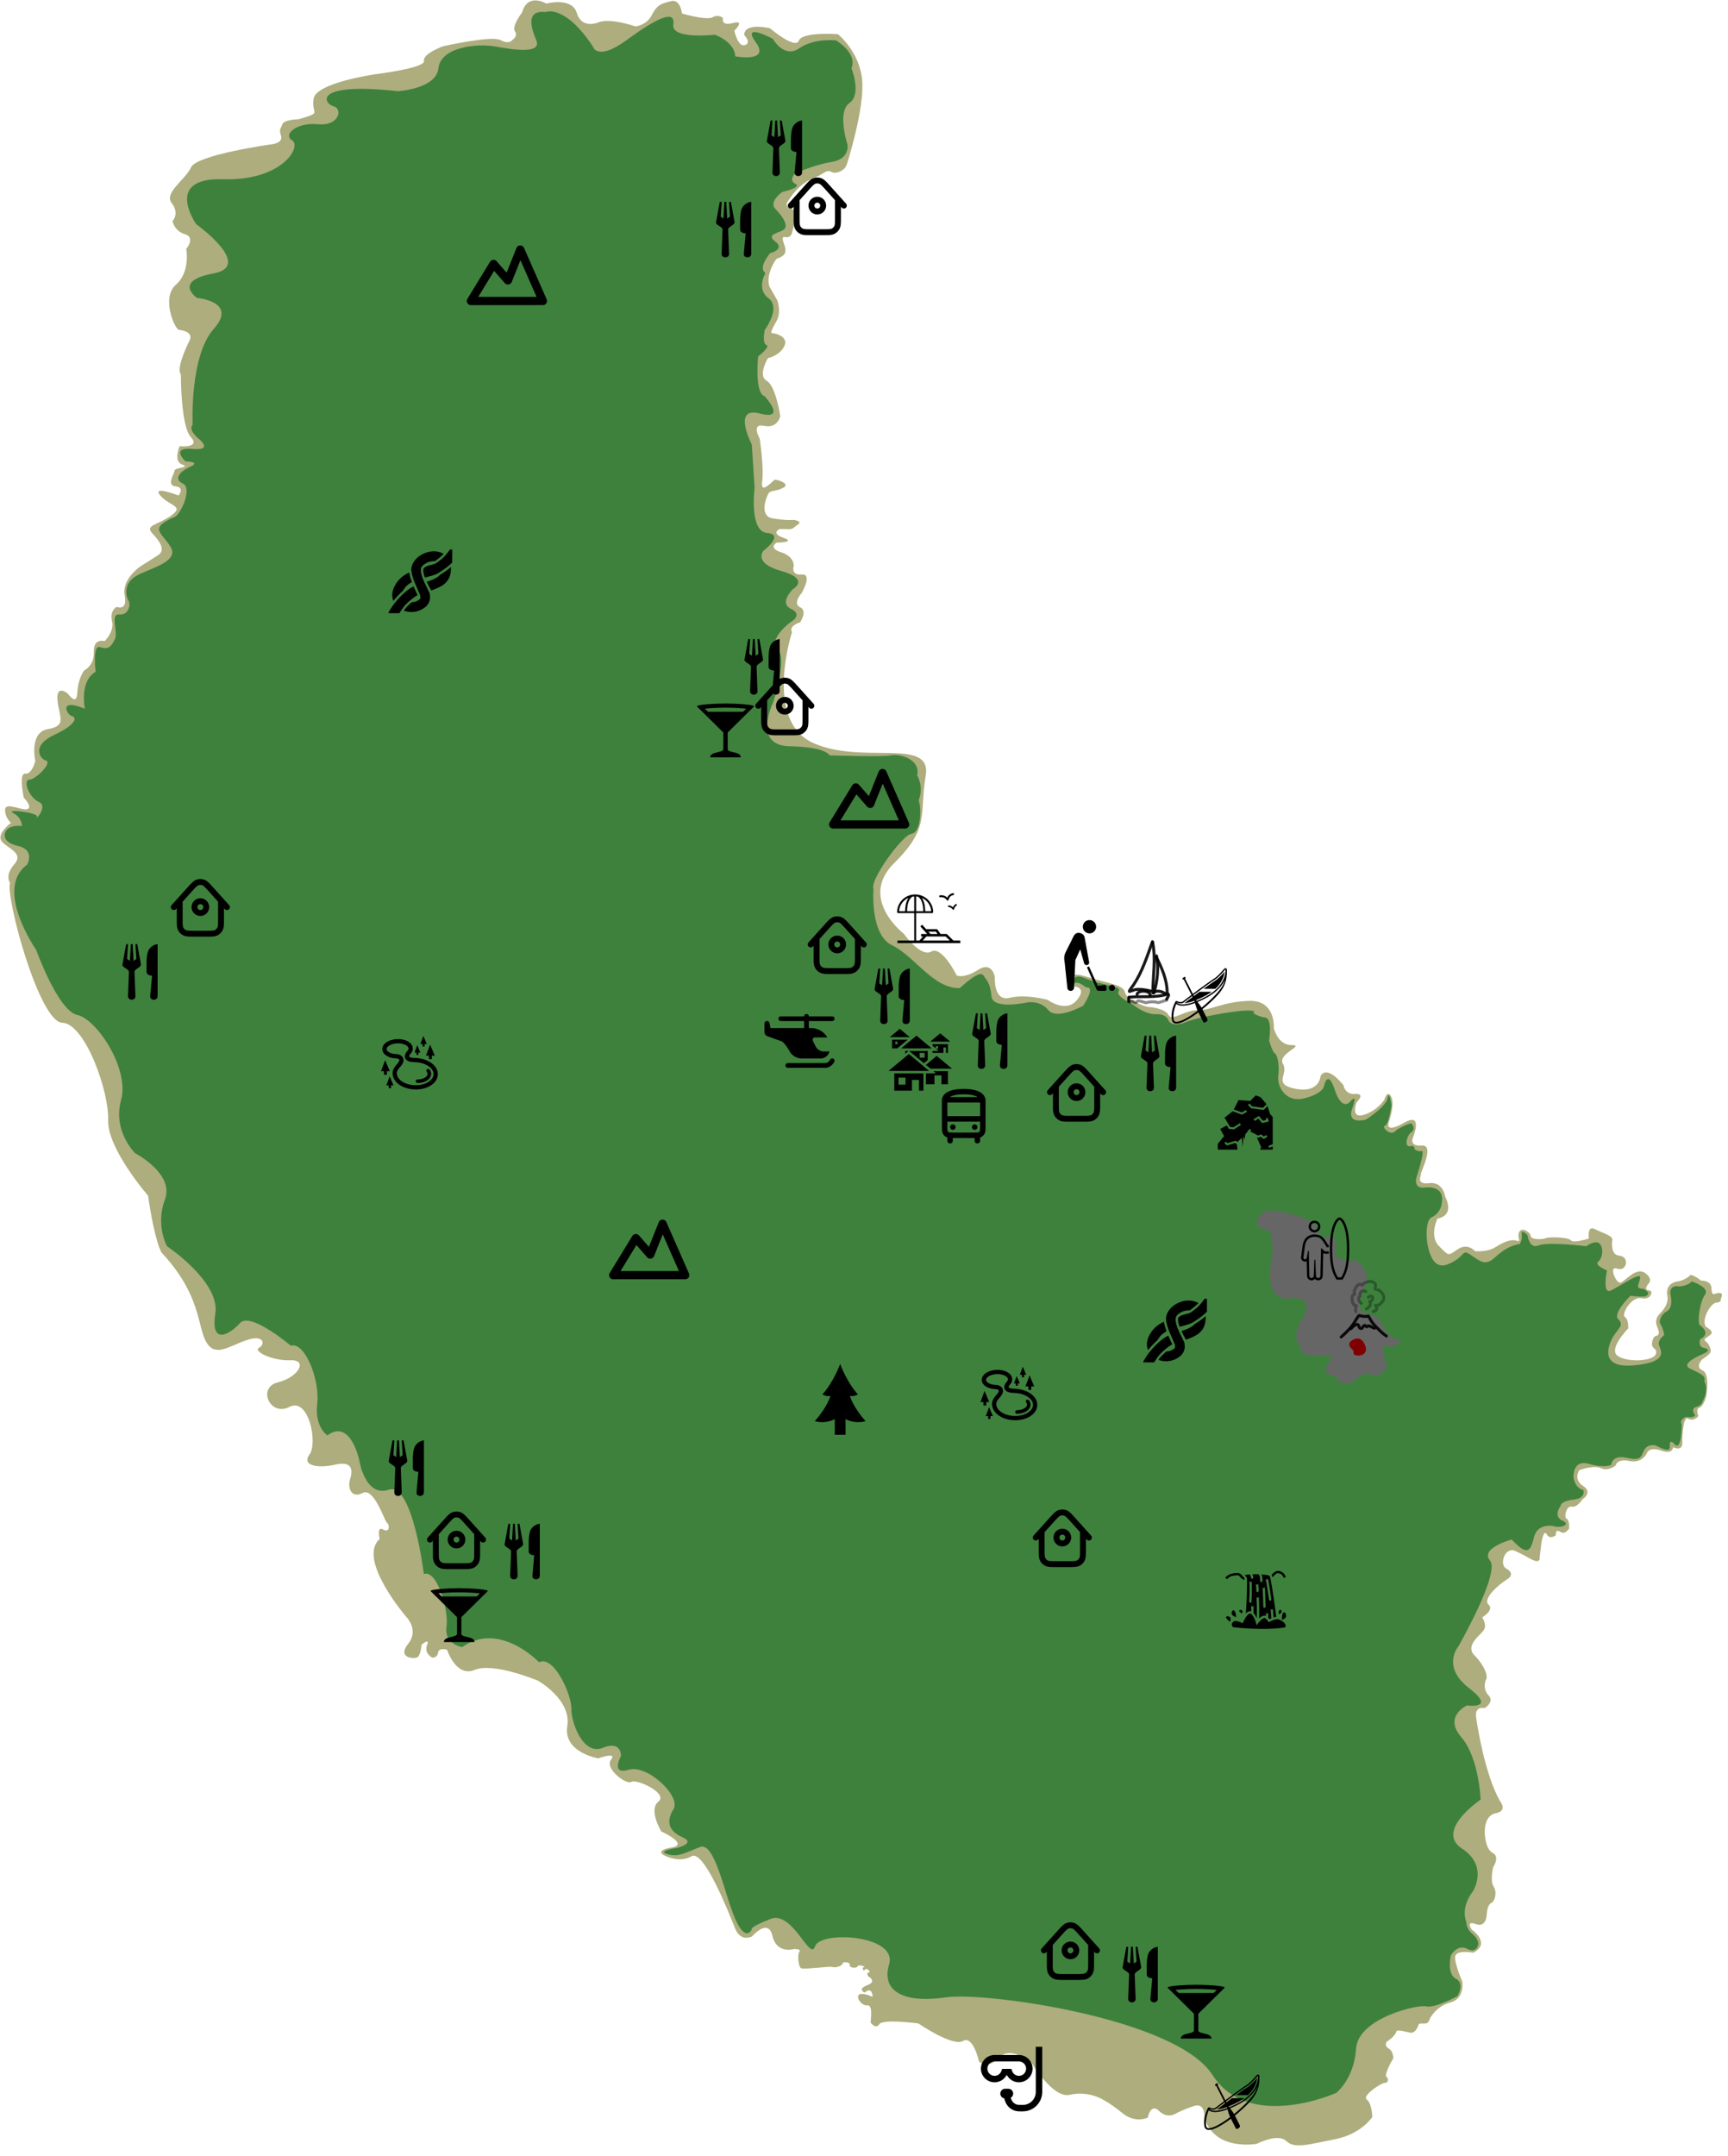 <?xml version="1.0" encoding="UTF-8" standalone="no"?>
<!-- Created with Inkscape (http://www.inkscape.org/) -->

<svg
   width="425"
   height="530"
   viewBox="0 0 112.448 140.229"
   version="1.1"
   id="svg1"
   xml:space="preserve"
   inkscape:version="1.4-beta (62f545ba5e, 2024-04-22)"
   sodipodi:docname="taniti.svg"
   xmlns:inkscape="http://www.inkscape.org/namespaces/inkscape"
   xmlns:sodipodi="http://sodipodi.sourceforge.net/DTD/sodipodi-0.dtd"
   xmlns="http://www.w3.org/2000/svg"
   xmlns:svg="http://www.w3.org/2000/svg"><sodipodi:namedview
     id="namedview1"
     pagecolor="#505050"
     bordercolor="#eeeeee"
     borderopacity="1"
     inkscape:showpageshadow="0"
     inkscape:pageopacity="0"
     inkscape:pagecheckerboard="0"
     inkscape:deskcolor="#505050"
     inkscape:document-units="mm"
     inkscape:zoom="2"
     inkscape:cx="293.5"
     inkscape:cy="444.75"
     inkscape:window-width="1920"
     inkscape:window-height="1009"
     inkscape:window-x="-8"
     inkscape:window-y="-8"
     inkscape:window-maximized="1"
     inkscape:current-layer="layer5" /><defs
     id="defs1" /><g
     inkscape:groupmode="layer"
     id="layer5"
     inkscape:label="Island"
     transform="translate(-44.013,-77.181)"><g
       inkscape:groupmode="layer"
       id="layer3"
       inkscape:label="Land"
       style="display:inline"><path
         style="display:inline;opacity:1;fill:#adad7d;fill-opacity:1;stroke-width:0.265"
         d="m 44.667,134.61 c -0.304,0.912 1.894,9.05 3.391,9.097 1.497,0.047 3.064,4.49 2.993,6.338 -0.07,1.847 2.596,4.911 2.596,4.911 0.444,3.04 0.873,3.695 0.873,3.695 2.596,2.778 2.332,4.829 2.91,5.821 0.579,0.992 1.373,0.331 2.58,-0.099 1.207,-0.43 1.273,0.265 0.86,0.48 -0.413,0.215 0.86,0.86 2.034,0.81 1.174,-0.05 0.546,1.108 -0.81,1.439 -1.356,0.331 -0.513,2.249 0.752,1.596 1.265,-0.653 1.851,2.361 1.313,3.086 -0.538,0.725 0.503,0.935 1.684,0.666 1.181,-0.269 1.111,0.456 0.947,0.971 -0.164,0.514 0.07,1.263 0.819,0.877 0.748,-0.386 1.403,1.789 1.59,1.941 0.187,0.152 0.175,0.678 -0.257,0.433 -0.433,-0.246 -0.222,0.62 -0.222,0.62 -1.497,1.31 1.725,5.058 1.725,5.058 0,0 0.86,0.843 0.132,1.753 -0.728,0.909 0.314,0.996 0.566,0.897 0.252,-0.099 0.298,-0.823 0.298,-0.823 0,0 0.566,-0.509 0.36,0.029 -0.207,0.537 0.343,0.802 0.343,0.802 0,0 0.329,0.025 0.376,-0.326 0.047,-0.351 0.585,-0.187 0.585,-0.187 0,0 0.585,1.824 1.801,1.31 1.216,-0.514 4.116,0.702 4.116,0.702 0,0 2.189,1.234 1.908,2.954 -0.281,1.72 2.017,2.1 2.017,2.1 0,0 1.265,-0.463 0.827,0.091 -0.438,0.554 0.992,1.654 1.323,1.439 0.331,-0.215 2.431,0.744 1.761,1.282 -0.67,0.537 0.19,1.943 0.19,1.943 0,0 1.852,0.835 0.67,1.042 -1.182,0.207 -0.463,0.521 -0.463,0.521 0,0 0.967,0.521 1.761,0.05 0.794,-0.471 2.436,3.698 2.821,4.669 0.386,0.971 1.123,0.538 1.123,0.538 0,0 1.041,-1.228 1.321,-0.023 0.281,1.204 1.409,0.848 1.409,0.848 0,0 0.485,-0.006 0.345,0.17 -0.14,0.175 -0.076,0.935 0.088,1.067 0.164,0.132 1.856,-0.14 2.063,-0.066 0.207,0.074 0.645,-0.083 0.661,-0.232 0.017,-0.149 0.529,-0.074 0.463,0.099 -0.066,0.174 0.422,0.256 0.504,0.091 0.083,-0.165 0.595,0.05 0.422,0.058 -0.174,0.008 -0.025,0.331 0.058,0.157 0.083,-0.174 0.446,0.165 0.256,0.182 -0.19,0.017 -0.041,0.248 -0.041,0.248 0,0 0.62,0.322 -0.066,0.587 -0.686,0.265 -0.157,0.471 -0.157,0.471 0,0 0.356,-0.364 0.48,0.066 0.124,0.43 -0.099,0.033 -0.661,0.025 -0.562,-0.008 -0.083,0.794 0.347,0.744 0.43,-0.05 0.165,1.133 0.232,1.158 0.066,0.025 0.314,0.405 0.554,0.058 0.24,-0.347 2.538,-0.041 2.538,-0.041 0,0 2.224,1.53 2.898,1.141 0.674,-0.389 1.044,1.331 1.044,1.331 0,0 0.54,0.57 1.309,-0.248 0.769,-0.819 2.117,0.339 2.117,0.339 0,0 1.398,2.341 2.48,2.078 1.082,-0.263 2.002,0.229 2.002,0.229 0,0 0.579,0.265 1.422,0.959 0.843,0.695 1.654,0.298 1.654,0.298 0,0 0.182,-0.976 0.744,-0.43 0.562,0.546 1.108,0.149 1.108,0.149 0,0 0.446,-0.248 1.174,-0.48 0.728,-0.232 0.661,0.761 0.661,0.761 0.661,2.216 3.407,1.703 3.407,1.703 0,0 1.373,-0.711 1.918,-0.182 0.546,0.529 1.472,0.215 3.175,-0.116 1.703,-0.331 2.426,-1.447 2.426,-1.447 0,0 -0.023,-0.9 -0.362,-1.134 -0.339,-0.234 0.935,-1.087 1.181,-1.087 0.246,0 0.246,-0.316 0.094,-0.398 -0.152,-0.082 0.351,-1.076 0.421,-1.134 0.07,-0.059 0.023,-0.538 -0.269,-0.702 -0.292,-0.164 -0.164,-0.421 -0.105,-0.456 0.059,-0.035 0.538,-0.374 0.585,-0.608 0.047,-0.234 0.561,-0.023 0.935,0.035 0.374,0.059 0.55,-0.573 0.55,-0.573 0,0 0.117,-0.035 0.386,-0.023 0.269,0.012 0.327,-0.316 0.327,-0.316 0,0 0.374,-0.795 1.333,-1.052 0.959,-0.257 0.783,-1.356 0.783,-1.356 0,0 -0.515,-1.158 -0.468,-1.625 0.047,-0.468 1.181,-0.257 1.181,-0.257 1.193,-0.62 -0.105,-1.508 -0.105,-1.508 0,0 -0.421,-0.608 0.281,-0.351 0.702,0.257 0.702,-0.69 0.702,-0.69 0,0 0.035,-0.573 0.281,-0.678 0.246,-0.105 0.409,-0.713 0.164,-1.076 -0.246,-0.362 -0.035,-1.251 -0.035,-1.251 0,0 0.468,-0.69 -0.023,-0.935 -0.491,-0.246 -0.514,-1.251 -0.514,-1.251 0,0 -0.105,-1.181 0.713,-1.333 0.819,-0.152 0.256,-0.818 0.256,-0.818 -0.943,-1.687 -1.439,-4.696 -1.538,-5.441 -0.099,-0.744 0.562,-0.579 0.562,-0.579 0,0 0.645,-0.413 0.265,-0.81 -0.38,-0.397 -0.281,-0.86 -0.165,-1.075 0.116,-0.215 -0.132,-0.91 -0.761,-1.538 -0.628,-0.628 0.314,-1.273 0.579,-1.621 0.265,-0.347 -0.083,-0.86 -0.083,-0.86 0,0 0.81,-0.48 0.413,-0.827 -0.397,-0.347 0.575,-1.253 1.195,-1.637 0.62,-0.384 -0.041,-0.707 -0.041,-0.707 0,0 -0.337,-0.154 -0.17,-0.704 0.167,-0.55 0.617,-0.497 0.617,-0.497 0,0 0.376,0.138 1.104,0.552 0.728,0.413 0.62,-0.083 0.62,-0.083 l 0.116,-0.943 c 0,0 0.142,-0.935 0.347,-0.555 0.205,0.38 0.591,0.059 0.591,0.059 0,0 -0.059,-0.438 0.286,-0.222 0.345,0.216 0.538,-0.205 0.567,-0.187 0.029,0.018 0.035,-0.602 -0.152,-0.666 -0.187,-0.064 -0.029,-0.859 0.327,-0.783 0.357,0.076 0.702,-0.474 0.702,-0.474 0,0 0.713,-0.438 0.047,-0.871 -0.667,-0.433 -0.248,-1.032 -0.248,-1.032 0,0 0.924,-0.348 1.416,-0.125 0.492,0.223 0.955,-0.186 0.955,-0.186 0,0 0.058,-0.451 0.897,-0.281 0.839,0.17 1.132,-0.516 1.132,-0.516 0,0 0.123,-0.438 0.918,-0.164 0.795,0.275 0.778,-0.216 0.778,-0.216 0.69,0.292 0.602,-0.322 0.602,-0.322 0,0 0,-1.754 0.386,-1.538 0.386,0.216 0.661,-0.175 0.661,-0.175 0,0 -0.193,-0.468 0.064,-0.538 0.257,-0.07 0.438,-0.696 0.438,-0.696 0,0 0.292,-1.497 -0.228,-1.725 -0.52,-0.228 -0.023,-0.725 -0.023,-0.725 0,0 0.427,-0.263 0.526,-0.438 0.099,-0.175 -0.093,-0.591 -0.31,-0.743 -0.216,-0.152 0.175,-0.257 0.362,-0.462 0.187,-0.205 -0.351,-0.485 -0.351,-0.485 -0.292,-0.485 0.333,-1.526 0.684,-1.561 0.351,-0.035 0.234,-0.064 0.357,-0.409 0.123,-0.345 -0.421,-0.17 -0.421,-0.17 0,0 -0.234,0.193 -0.246,-0.351 -0.012,-0.544 -0.69,-0.503 -0.69,-0.503 -0.281,-0.269 -0.655,-0.374 -0.655,-0.374 -0.398,0.374 -0.807,0.421 -0.807,0.421 -0.9,0.117 -0.725,0.889 -0.725,0.889 0,0 0.187,0.538 -0.433,1.158 -0.62,0.62 -0.047,1.029 -0.117,1.333 -0.07,0.304 -0.281,-0.023 -0.421,0.526 -0.14,0.55 0.421,0.421 0.21,0.865 -0.21,0.444 -1.918,0.515 -2.491,0.059 -0.573,-0.456 0.713,-1.766 0.713,-1.766 0,0 0.039,-0.578 -0.217,-0.743 -0.256,-0.165 0.422,-1.331 1.042,-1.224 0.62,0.107 0.661,-0.273 0.661,-0.273 0,0 0.132,-0.215 -0.174,-0.24 -0.306,-0.025 -0.033,-0.38 -0.033,-0.38 0,0 0.413,-0.322 -0.182,-0.744 -0.595,-0.422 -1.306,0.554 -1.596,0.628 -0.289,0.074 -0.785,-1.091 -0.256,-0.918 0.529,0.174 0.604,-0.314 0.604,-0.314 0,0 0.099,-0.471 -0.463,-0.529 -0.562,-0.058 -0.426,-0.97 -0.426,-0.97 0.093,-0.327 -0.585,-0.468 -1.123,-0.748 -0.538,-0.281 -0.398,0.608 -0.398,0.608 0,0 -1.006,0.327 -1.169,0.117 -0.164,-0.211 -1.45,-0.234 -1.637,-0.14 -0.187,0.093 -0.959,0.117 -0.982,-0.14 -0.023,-0.257 -0.585,-0.608 -0.748,-0.257 -0.164,0.351 0.187,0.678 -0.164,0.561 -0.351,-0.117 -0.819,0.07 -1.38,0.421 -0.561,0.351 -1.333,0.257 -1.333,0.257 0,0 -0.468,-0.561 -1.123,-0.117 -0.655,0.444 -0.561,0.444 -1.216,-0.21 -0.655,-0.655 -0.1,-1.787 -0.1,-1.787 1.186,-0.236 0.504,-1.423 0.504,-1.423 0,0 -0.123,-1 -1.049,-0.884 -0.926,0.116 -0.48,-0.546 -0.529,-0.612 -0.05,-0.066 0.934,-1.902 0.05,-1.836 -0.885,0.066 -0.554,-0.562 -0.554,-0.562 0,0 0.666,-1.641 -0.579,-0.926 -1.244,0.715 -1.034,0.045 -1.034,0.045 0,0 0.442,-1.22 0.182,-1.724 -0.26,-0.504 -0.451,0.194 -0.451,0.194 0,0 -0.444,0.703 -1.333,0.978 -0.889,0.275 -0.479,-0.795 -0.479,-0.795 0,0 0.62,-0.614 -0.07,-0.561 -0.69,0.053 -0.776,-0.568 -0.776,-0.568 -1.158,-1.422 -1.488,-0.595 -1.488,-0.595 0,0 -0.066,1.124 -1.621,0.827 -1.554,-0.298 -0.43,-0.959 -0.827,-1.621 -0.397,-0.661 1.488,-1.224 0.562,-1.224 -0.926,0 -1.158,-1.124 -1.158,-1.124 0,0 0.132,-1.819 -1.621,-1.753 -1.753,0.066 -2.348,0.595 -3.274,0.595 -0.926,0 -1.72,0.761 -1.951,0.331 -0.232,-0.43 -1.158,-0.529 -1.323,-0.529 -0.165,0 -1.422,-0.463 -1.521,-0.959 -0.099,-0.496 -1.091,-0.562 -2.547,-1.025 -1.455,-0.463 -0.893,0.628 -0.893,0.628 0,0 1.058,0 0.331,0.893 -0.728,0.893 -1.918,0 -1.918,0 0,0 -1.422,-0.397 -2.48,-0.132 -1.058,0.265 -0.959,-1.356 -0.959,-1.356 0,0 -0.165,-1.058 -1.091,-0.463 -0.926,0.595 -1.389,0.364 -1.389,0.364 0,0 -0.959,-1.951 -1.654,-1.554 -0.695,0.397 -1.786,-1.158 -1.786,-1.158 0,0 -2.977,-2.282 -0.628,-4.597 2.348,-2.315 1.621,-3.142 2.051,-5.689 0.43,-2.547 -4.2,-0.661 -7.375,-2.15 -3.175,-1.488 -1.327,-7.18 -1.327,-7.18 -0.234,-0.421 0.526,-0.643 0.526,-0.643 0,0 0.514,-0.748 0,-0.982 -0.514,-0.234 0.105,-0.924 0.105,-0.924 0,0 0.737,-1.263 0,-1.204 -0.737,0.059 -0.514,-0.573 -0.514,-0.573 0,0 0.035,-0.608 -0.83,-0.877 -0.865,-0.269 -0.292,-0.62 -0.292,-0.62 0,0 1.321,-0.023 0.456,-0.316 -0.865,-0.292 -0.257,-0.573 -0.257,-0.573 0,0 0.327,0.012 0.608,0.012 0.281,0 0.327,-0.129 0.608,-0.327 0.281,-0.199 -0.304,-0.281 -0.304,-0.281 0,0 -0.409,0.059 -1.356,-0.093 -0.947,-0.152 -0.386,-1.485 -0.257,-1.66 0.129,-0.175 0.573,-0.105 0.982,-0.362 0.409,-0.257 -0.479,-0.526 -0.596,-0.491 -0.117,0.035 -0.947,1.041 -0.819,0.117 0.129,-0.924 -0.164,-2.806 -0.164,-2.806 0,0 -0.585,-1.006 0.292,-0.819 0.877,0.187 1.052,-0.631 1.052,-0.631 0,0 -0.292,-1.976 -0.889,-2.304 -0.596,-0.327 0.082,-1.473 0.082,-1.473 0,0 0.76,-0.152 1.064,-0.772 0.304,-0.62 -0.561,-0.842 -0.76,-0.842 -0.199,0 -0.012,-0.304 0.281,-0.842 0.292,-0.538 0.035,-1.286 0.035,-1.286 l -0.526,-0.924 c -0.246,-0.854 0.456,-1.783 0.456,-1.783 0.672,-0.234 0.579,-0.485 0.59,-0.649 0.012,-0.164 -0.38,-0.859 -0.029,-0.778 0.351,0.082 0.433,-0.199 0.433,-0.199 0,0 0.497,-1.491 0.018,-1.619 -0.479,-0.129 -0.311,-0.426 -0.311,-0.426 0.962,-1.526 1.629,-1.447 2.274,-1.865 0.644,-0.419 0.483,0.032 0.999,-0.097 0.515,-0.129 0.612,-0.515 0.612,-0.515 0,0 1.16,-3.608 0.999,-5.476 -0.161,-1.868 -1.578,-2.996 -1.578,-2.996 0,0 -2.309,-0.178 -2.543,0.418 -0.234,0.596 -1.883,-0.807 -1.883,-0.807 0,0 -1.672,-0.398 -1.672,0.444 0,0 0.503,0.503 0.047,0.655 -0.456,0.152 -0.69,-0.935 -0.69,-0.935 0,0 0.748,-0.725 -0.082,-0.503 -0.83,0.222 -0.655,-0.316 -0.655,-0.316 0,0 -0.269,-0.281 -0.678,-0.058 -0.409,0.222 -1.988,-0.245 -1.988,-0.245 0,0 -0.117,-0.936 -0.678,-0.808 -0.561,0.129 -0.935,0.199 -1.275,0.889 -0.339,0.69 -1.076,0.76 -1.076,0.76 0,0 -1.684,-0.596 -2.456,-0.246 0,0 -1.048,0.43 -1.362,-0.628 -0.314,-1.058 -1.984,-0.612 -1.984,-0.612 0,0 -1.214,-0.736 -1.576,0.574 0,0 -0.69,0.9 -0.468,1.228 0.222,0.327 -0.152,0.55 -0.152,0.55 0,0 -0.187,0.339 -0.783,0.023 -0.596,-0.316 -3.765,0.409 -3.765,0.409 0,0 -1.321,0.491 -1.216,0.947 0.105,0.456 -3.087,0.854 -3.087,0.854 0,0 -3.951,0.542 -4.1,1.617 -0.149,1.075 0.612,0.843 -0.976,1.323 0,0 -0.959,0.017 -1.058,0.331 -0.099,0.314 -0.232,0.281 -0.083,0.744 0.149,0.463 -0.562,0.546 -0.562,0.546 0,0 -4.911,0.678 -5.292,1.505 -0.38,0.827 -1.786,1.654 -1.257,2.332 0.529,0.678 0.05,1.158 0.05,1.158 0,0 0.099,0.645 0.81,0.86 0.711,0.215 0.083,0.959 0.083,0.959 0,0 0.288,1.495 -0.676,2.331 -0.965,0.836 -0.07,2.912 0.21,2.935 0.281,0.023 0.947,0.175 0.678,0.702 -0.269,0.526 -0.854,1.842 -0.561,2.198 0,0 -0.015,3.344 0.647,4.071 0.661,0.728 -0.728,0.595 -0.728,0.595 0,0 -0.43,0.992 0.165,1.191 0.595,0.198 -0.496,0.198 -0.496,0.397 0,0.198 -0.562,0.959 0.066,1.025 0.628,0.066 0.198,0.595 0.198,0.595 0,0 -1.786,-0.695 -1.191,0 0.595,0.695 1.587,0.661 0.728,1.29 -0.86,0.628 -1.753,0.628 -1.257,1.158 0.496,0.529 0.893,1.091 0.397,1.422 -0.496,0.331 -1.058,0.661 -1.191,0.761 -0.132,0.099 -1.191,0.86 -0.992,1.885 0.198,1.025 -0.529,0.728 -0.529,0.728 0,0 -0.463,0.232 -0.298,0.926 0.165,0.695 -0.488,1.306 -0.488,1.306 0,0 -0.728,-0.232 -0.695,0.686 0.033,0.918 -0.628,1.215 -0.628,1.215 0,0 -0.398,0.498 -0.445,1.433 -0.047,0.935 -0.561,0.117 -0.655,0.047 -0.094,-0.07 -0.748,-0.538 -0.631,0.514 0.117,1.052 0.608,1.614 -0.631,1.824 -1.239,0.21 -0.819,2.081 -0.819,2.081 0,0 -0.21,0.865 -0.655,0.819 -0.444,-0.047 -0.094,1.567 -0.094,1.567 0,0 0.573,0.561 0.257,0.725 -0.316,0.164 -1.473,-0.503 -1.473,0.059 0,0.561 0.386,0.842 0.386,0.842 0,0 -0.982,0.725 -0.608,1.204 0.374,0.479 1.473,0.748 0.819,1.497 -0.655,0.748 -0.269,1.216 -0.269,1.216 z"
         id="path1"
         inkscape:label="beach" /><path
         style="display:inline;opacity:1;fill:#3d813d;fill-opacity:1;stroke-width:0.265"
         d="m 154.103,160.536 c 0,0 1.207,0.397 0.86,0.86 -0.347,0.463 -0.513,1.852 -0.331,1.984 0.182,0.132 0.695,0.579 0.017,0.909 0,0 -0.165,0.48 0.215,0.562 0.38,0.083 0.364,0.215 0.083,0.347 -0.281,0.132 -1.621,0.678 -0.959,1.009 0.661,0.331 1.058,0.446 0.926,0.827 0,0 0.347,0.496 -0.116,1.323 0,0 -0.017,0.232 -0.413,0.347 -0.397,0.116 -0.066,0.529 -0.066,0.529 0,0 0.017,0.198 -0.612,0.116 0,0 -0.434,0.205 -0.259,0.474 0,0 0.019,1.915 -0.51,1.246 0,0 -0.248,-0.24 -0.265,0.033 -0.017,0.273 0.157,0.661 -0.934,0.099 0,0 -0.524,-0.133 -0.746,0.335 -0.222,0.468 -0.222,0.667 -1.158,0.468 -0.935,-0.199 -0.971,0.456 -0.971,0.456 0,0 -0.386,0.246 -1.462,-0.059 -1.076,-0.304 -0.994,0.877 -0.994,0.877 0,0 0.093,0.725 0.631,0.819 0,0 0.222,0.538 -0.631,0.631 -0.854,0.093 -0.842,0.409 -0.842,0.409 0,0 -0.491,0.643 0.07,0.935 0,0 0.491,0.187 0.164,0.351 -0.327,0.164 -0.772,0.012 -0.772,0.012 0,0 -0.959,-0.152 -1.181,0.702 -0.222,0.854 -0.362,1.368 -1.462,0.187 0,0 -2.091,0.558 -1.413,1.368 0.678,0.81 -2.06,5.589 -2.06,5.589 0,0 -1.123,1.31 0.702,2.713 1.824,1.403 -0.14,1.123 -0.14,1.123 0,0 -1.543,0.702 -0.374,2.058 1.169,1.356 1.263,4.069 1.263,4.069 0,0 -2.993,2.011 -1.216,3.181 1.777,1.169 0.702,2.806 0.702,2.806 0,0 -0.795,0.935 -0.421,1.964 0,0 0,0.468 0.398,0.783 0.398,0.316 0.386,0.655 0.386,0.655 0,0 -0.082,0.655 -0.725,0.316 -0.643,-0.339 -1.064,0.433 -1.064,0.433 0,0 -0.281,1.193 0.327,1.508 0.608,0.316 0.105,1.134 0.105,1.134 0,0 -1.462,0.807 -2.023,0.666 -0.561,-0.14 -4.441,0.767 -4.573,2.751 -0.132,1.984 -1.29,2.877 -1.29,2.877 0,0 -5.666,2.557 -8.051,-1.162 -2.385,-3.718 -14.874,-5.426 -17.352,-5.051 -2.479,0.374 -4.256,-0.234 -3.695,-2.152 0.561,-1.918 -4.49,-2.198 -4.818,-1.169 -0.327,1.029 -1.455,-2.356 -2.91,-1.777 -1.455,0.579 -1.207,0.678 -1.207,0.678 0,0 -0.38,0.893 -1.075,-0.678 -0.695,-1.571 -1.323,-5.06 -2.299,-4.68 -0.976,0.38 -1.406,0.678 -2.117,0.463 -0.711,-0.215 0.595,-0.397 0.595,-0.397 0,0 1.29,-0.298 0.397,-0.695 -0.893,-0.397 -1.108,-1.009 -0.595,-1.836 0.513,-0.827 -1.703,-2.927 -2.91,-2.563 -1.207,0.364 -0.513,-0.876 -0.513,-0.876 0,0 0.083,-1.058 -1.191,-0.546 -1.273,0.513 -2.055,-1.664 -2.032,-2.552 0.023,-0.889 -1.146,-3.508 -2.105,-3.017 0,0 -2.572,-2.713 -5.005,-0.982 0,0 -1.181,-0.199 -1.017,-1.31 0.164,-1.111 -0.62,-3.753 -1.473,-3.449 0,0 -0.737,-5.999 -2.28,-5.484 -1.543,0.514 -1.918,-1.894 -1.918,-1.894 0,0 -0.561,-2.76 -2.081,-1.637 0,0 -0.842,-0.543 -0.66,-2.065 0.182,-1.521 -0.794,-4.051 -1.72,-3.77 0,0 -2.629,-2.232 -3.307,-1.472 -0.678,0.761 -1.935,1.455 -1.604,-0.612 0.331,-2.067 -3.139,-4.382 -3.139,-4.382 0,0 -0.772,-1.356 -0.14,-3.04 0.631,-1.684 -1.941,-3.017 -1.941,-3.017 0,0 -1.473,-1.427 -0.912,-3.461 0.561,-2.035 -1.59,-5.265 -2.847,-5.53 -1.257,-0.265 -2.679,-4.233 -2.679,-4.233 0,0 -2.762,-3.952 -0.595,-5.54 0,0 0.562,-0.959 -0.595,-1.224 -1.158,-0.265 -0.81,-0.909 -0.81,-0.909 0,0 0.16,-0.478 1.072,-0.384 0,0 0.023,-0.538 -0.561,-0.842 -0.585,-0.304 1.731,-0.023 1.543,0.257 -0.187,0.281 0.772,-0.678 0.117,-0.982 -0.655,-0.304 -1.052,-1.427 -0.608,-1.45 0.444,-0.023 1.497,-1.123 1.076,-1.239 -0.421,-0.117 -0.935,-0.982 0.514,-1.66 1.45,-0.678 1.52,-1.146 1.169,-1.239 -0.351,-0.093 -0.875,-1.199 0.845,-0.472 0,0 -0.372,-1.794 0.703,-2.406 0,0 -0.232,-1.802 0.298,-1.604 0.529,0.198 0.744,-0.066 0.959,-0.529 0.215,-0.463 -0.337,-1.654 0.282,-1.596 0.62,0.059 0.76,-0.667 0.596,-0.912 -0.164,-0.246 -0.339,-1.076 0.456,-1.567 0.795,-0.491 2.853,-0.912 2.304,-1.883 -0.55,-0.971 -1.555,-1.222 0.31,-2.011 0.484,-0.416 1.046,-1.887 0.467,-2.144 -0.579,-0.256 -0.263,-0.756 0.48,-1.09 0.743,-0.333 -0.304,-0.351 -0.304,-0.351 0,0 -1.019,-0.941 0.436,-0.809 1.455,0.132 0.405,-0.678 0.405,-0.678 0,0 -0.695,-0.565 -0.379,-0.881 0,0 -0.21,-4.478 1.38,-6.256 1.59,-1.777 -1.099,-2.011 -1.099,-2.011 0,0 -1.59,-1.099 1.076,-1.59 2.666,-0.491 -1.123,-3.204 -1.123,-3.204 0,0 -2.152,-3.04 1.731,-2.923 3.882,0.117 5.145,-2.128 4.514,-2.526 -0.631,-0.398 0.327,-1.193 1.684,-1.052 1.356,0.14 1.637,-1.006 1.006,-1.169 -0.631,-0.164 -1.427,-1.59 4.186,-0.982 0,0 2.502,-0.14 2.643,-1.497 0.14,-1.356 2.479,-1.637 3.742,-1.403 1.263,0.234 2.993,0.468 2.619,-0.421 -0.374,-0.889 -0.655,-1.964 0.608,-1.824 0,0 1.216,-0.561 3.087,2.245 0,0 0.248,0.996 2.216,-0.442 1.968,-1.439 3.158,-1.984 3.01,-0.992 -0.149,0.992 2.695,0.661 2.695,0.661 0,0 1.273,0.43 1.339,1.406 0,0 2.307,0.43 1.331,-0.918 -0.976,-1.348 1.116,-0.215 1.116,-0.215 0,0 0.728,1.298 1.712,0.612 0.984,-0.686 2.398,-0.513 2.398,-0.513 0,0 1.414,0.827 1,1.811 0,0 0.687,1.689 -0.132,2.262 -0.819,0.573 -0.129,2.689 -0.129,2.689 0,0 0.199,0.947 -1.041,1.146 -1.239,0.199 -2.397,0.772 -2.397,0.772 0,0 -0.398,0.433 0.058,0.655 0.456,0.222 -0.865,0.526 -0.865,0.526 0,0 -0.9,0.631 -0.444,1.099 0.456,0.468 0.877,1.076 0.561,1.333 -0.316,0.257 -1.216,0.292 -0.561,0.795 0.655,0.503 -0.339,0.748 -0.339,0.748 0,0 -0.83,0.959 -0.304,1.298 0,0 -0.631,1.017 0.199,1.637 0.83,0.62 -0.246,2.058 -0.246,2.058 0,0 -0.187,0.877 0.105,0.982 0.292,0.105 -0.538,0.748 -0.538,0.748 0,0 -0.246,2.385 0.421,2.584 0,0 1.5,1.603 -0.319,1.123 -1.819,-0.48 -0.513,2.017 -0.513,2.017 l 0.182,2.828 c 0,0 -0.364,2.828 0.81,2.927 1.174,0.099 -0.232,1.158 -0.232,1.158 0,0 -0.711,0.794 1.174,1.323 1.885,0.529 0.744,1.174 0.744,1.174 0,0 -0.943,0.893 -0.116,1.29 0.827,0.397 -0.066,0.876 -0.066,0.876 0,0 -1.455,1.091 -0.81,1.72 0.645,0.628 -0.298,3.489 -0.298,3.489 0,0 -1.373,2.795 1.058,2.844 2.431,0.05 2.613,0.595 2.613,0.595 0,0 3.572,0.116 3.985,0 0.413,-0.116 1.951,0.149 1.72,1.306 0,0 0.446,0.711 0.099,1.604 0,0 0.099,0.364 0.099,0.678 0,0.314 0,1.422 -0.595,1.521 -0.595,0.099 -2.712,3.026 -2.447,3.572 0,0 -0.248,2.977 1.207,3.671 1.455,0.695 2.683,2.834 4.414,2.788 0,0 1.263,-1.216 1.52,-0.842 0.257,0.374 0.444,0.491 0.538,1.38 0.094,0.889 2.292,0.398 2.292,0.398 0,0 0.842,-0.187 1.403,0.491 0.561,0.678 2.268,-0.281 2.268,-0.281 0,0 0.877,-1.275 0.187,-1.193 0,0 -0.503,-0.444 -0.772,-0.257 0,0 -0.21,-0.748 0.772,-0.316 0.982,0.433 2.36,0.478 2.128,0.809 -0.232,0.331 0.81,0.794 0.81,0.794 0,0 0.862,0.748 1.61,0.713 0.748,-0.035 0.842,0.456 0.842,0.456 0,0 0.246,0.421 1.134,0.047 0.889,-0.374 4.899,-1.064 4.362,-0.573 0,0 0.304,0.222 0.783,0.292 0.479,0.07 0.246,1.485 0.246,1.485 0,0 0.21,0.748 0.374,0.842 0.164,0.094 0.315,0.756 0.224,1.451 -0.091,0.695 0.471,1.778 1.695,1.472 1.224,-0.306 1.282,-0.794 1.282,-0.794 0,0 0.232,-1.174 0.695,0.232 0.463,1.406 0.976,0.81 0.976,0.81 0,0 0.579,-0.727 0.169,0.396 -0.409,1.123 0.889,0.737 0.889,0.737 0,0 1.304,-0.819 1.409,-1.403 0.105,-0.585 0.251,0.485 0.251,0.485 0,0 -0.181,1.216 -0.398,1.298 -0.216,0.082 0.04,0.303 0.04,0.303 0,0 0.322,0.339 0.595,0.079 0.273,-0.26 1.079,-0.575 1.075,-0.513 -0.004,0.062 0.314,0.318 -0.025,0.575 -0.339,0.256 -0.438,0.992 -0.087,0.91 0.351,-0.083 0.302,0.194 0.302,0.194 0,0 0.219,0.182 0.467,0.116 0.248,-0.066 -0.347,1.72 -0.347,1.72 0,0 -0.215,0.744 0.513,0.661 0.728,-0.083 1.39,0.16 1.086,1.265 0,0 -0.175,0.479 -0.596,0.661 -0.421,0.181 -0.333,1.327 -0.333,1.327 0,0 0.117,2.216 1.339,1.748 1.222,-0.468 0.883,-1.058 1.526,-0.62 0.643,0.438 0.947,0.713 1.532,0.199 0.585,-0.514 0.959,-0.778 1.666,-0.918 0,0 0.175,-0.275 0.123,-0.643 -0.053,-0.368 0.38,0.088 0.38,0.088 0,0 0.099,0.906 0.713,0.655 0.614,-0.251 3.104,0.053 3.104,0.053 0,0 0.62,-0.462 0.889,-0.146 0.269,0.316 0.152,0.935 -0.117,1.158 -0.269,0.222 0.573,0.561 0.573,0.561 0,0 -0.316,1.543 0.222,1.321 0.538,-0.222 1.982,-1.267 1.941,-0.854 -0.041,0.413 -0.397,0.711 0.215,0.736 0,0 0.397,0.207 0.298,0.331 -0.099,0.124 -0.025,0.248 -1.149,0.116 0,0 -1.174,1.149 -0.794,1.521 0.38,0.372 0.066,0.537 -0.281,1.067 -0.347,0.529 -1.017,2.125 1.232,1.943 2.249,-0.182 1.869,-0.901 1.728,-1.249 -0.141,-0.347 0.157,-0.587 0.281,-0.703 0.124,-0.116 -0.256,-0.843 -0.256,-0.843 0,0 -0.008,-0.48 0.463,-0.728 0.471,-0.248 0.223,-1.158 0.223,-1.158 0,0 -0.066,-0.587 0.587,-0.455 0,0 0.571,-0.041 0.81,-0.331 z"
         id="path3"
         inkscape:label="grass" /><path
         style="display:inline;opacity:1;fill:#666666;fill-opacity:1;stroke-width:0.265"
         d="m 126.471,155.906 c 0,0 2.844,0.198 3.241,1.224 0.397,1.025 0.562,0.496 0.562,0.496 0,0 0.827,-0.232 0.661,0.794 -0.165,1.025 1.257,0.728 1.257,0.728 0,0 1.124,0.628 0.661,1.654 -0.463,1.025 -0.595,1.687 0.232,1.852 0.827,0.165 0.959,0.893 0.959,0.893 0,0 0.364,0.728 1.124,0.827 0,0 -0.364,0.595 -0.893,0.364 -0.529,-0.232 -0.017,1.258 -0.017,1.258 0,0 -0.187,0.982 -1.356,0.514 0,0 -0.304,0.07 -0.748,0.468 -0.444,0.398 -1.286,0.164 -1.169,-0.281 0,0 -0.959,-0.093 -0.655,-0.608 0.304,-0.514 0.538,-0.772 -0.21,-0.725 -0.748,0.047 -1.614,0.023 -1.473,-0.655 0,0 -0.725,-0.327 0.164,-1.871 0,0 0.901,-1.392 -0.918,-1.193 -1.819,0.198 -1.091,-2.745 -1.091,-2.745 0,0 0.116,-1.72 -0.38,-1.736 -0.496,-0.017 -1.124,-0.579 0.05,-1.257 z"
         id="path2"
         inkscape:label="volcano" /><path
         style="opacity:1;fill:#800000;fill-opacity:1;stroke-width:0.173"
         d="m 131.919,164.425 c 0,0 0.575,-0.494 0.892,0.183 0.317,0.677 -0.31,0.75 -0.31,0.75 0,0 -0.427,0.038 -0.406,-0.166 0.021,-0.204 -0.176,-0.319 -0.176,-0.319 0,0 -0.244,-0.26 0,-0.447 z"
         id="path5"
         inkscape:label="inner-volcano" /></g><g
       inkscape:groupmode="layer"
       id="layer4"
       inkscape:label="Locations"><g
         id="g13"
         inkscape:label="lodging"><path
           d="m 98.542,90.129 v 1.234 c 0,0.323 0,0.484 -0.063,0.607 -0.055,0.108 -0.143,0.197 -0.252,0.252 -0.123,0.063 -0.285,0.063 -0.607,0.063 h -0.845 c -0.323,0 -0.484,0 -0.607,-0.063 -0.108,-0.055 -0.197,-0.143 -0.252,-0.252 -0.063,-0.123 -0.063,-0.285 -0.063,-0.607 v -1.234 m 3.074,0.427 -1.044,-1.16 c -0.237,-0.264 -0.356,-0.396 -0.496,-0.444 -0.123,-0.043 -0.256,-0.043 -0.379,3e-5 -0.14,0.049 -0.258,0.181 -0.496,0.444 l -1.043,1.159 m 2.113,0 c 0,0.212 -0.172,0.384 -0.384,0.384 -0.212,0 -0.384,-0.172 -0.384,-0.384 0,-0.212 0.172,-0.384 0.384,-0.384 0.212,0 0.384,0.172 0.384,0.384 z"
           stroke="#000000"
           stroke-width="0.384"
           stroke-linecap="round"
           stroke-linejoin="round"
           id="path12"
           inkscape:label="hostel"
           style="fill:none" /><path
           d="m 114.487,176.771 v 1.234 c 0,0.323 0,0.484 -0.063,0.607 -0.055,0.108 -0.143,0.197 -0.252,0.252 -0.123,0.063 -0.285,0.063 -0.607,0.063 h -0.845 c -0.323,0 -0.484,0 -0.607,-0.063 -0.108,-0.055 -0.197,-0.143 -0.252,-0.252 -0.063,-0.123 -0.063,-0.285 -0.063,-0.607 v -1.234 m 3.074,0.427 -1.044,-1.16 c -0.237,-0.264 -0.356,-0.396 -0.496,-0.444 -0.123,-0.043 -0.256,-0.043 -0.379,3e-5 -0.14,0.049 -0.258,0.181 -0.496,0.444 l -1.043,1.159 m 2.113,0 c 0,0.212 -0.172,0.384 -0.384,0.384 -0.212,0 -0.384,-0.172 -0.384,-0.384 0,-0.212 0.172,-0.384 0.384,-0.384 0.212,0 0.384,0.172 0.384,0.384 z"
           stroke="#000000"
           stroke-width="0.384"
           stroke-linecap="round"
           stroke-linejoin="round"
           id="path1-6"
           inkscape:label="volcanic-houses"
           style="fill:none" /><path
           d="m 115.016,203.626 v 1.234 c 0,0.323 0,0.484 -0.063,0.607 -0.055,0.108 -0.143,0.197 -0.252,0.252 -0.123,0.063 -0.285,0.063 -0.607,0.063 h -0.845 c -0.323,0 -0.484,0 -0.607,-0.063 -0.108,-0.055 -0.197,-0.143 -0.252,-0.252 -0.063,-0.123 -0.063,-0.285 -0.063,-0.607 v -1.234 m 3.074,0.427 -1.044,-1.16 c -0.237,-0.264 -0.356,-0.396 -0.496,-0.444 -0.123,-0.043 -0.256,-0.043 -0.379,3e-5 -0.14,0.049 -0.258,0.181 -0.496,0.444 l -1.043,1.159 m 2.113,0 c 0,0.212 -0.172,0.384 -0.384,0.384 -0.212,0 -0.384,-0.172 -0.384,-0.384 0,-0.212 0.172,-0.384 0.384,-0.384 0.212,0 0.384,0.172 0.384,0.384 z"
           stroke="#000000"
           stroke-width="0.384"
           stroke-linecap="round"
           stroke-linejoin="round"
           id="path7"
           inkscape:label="palm-inn"
           style="fill:none" /><path
           d="m 75.064,176.903 v 1.234 c 0,0.323 0,0.484 -0.063,0.607 -0.055,0.108 -0.143,0.197 -0.252,0.252 -0.123,0.063 -0.285,0.063 -0.607,0.063 h -0.845 c -0.323,0 -0.484,0 -0.607,-0.063 -0.108,-0.055 -0.197,-0.143 -0.252,-0.252 -0.063,-0.123 -0.063,-0.285 -0.063,-0.607 v -1.234 m 3.074,0.427 -1.044,-1.16 c -0.237,-0.264 -0.356,-0.396 -0.496,-0.444 -0.123,-0.043 -0.256,-0.043 -0.379,3e-5 -0.14,0.049 -0.258,0.181 -0.496,0.444 l -1.043,1.159 m 2.113,0 c 0,0.212 -0.172,0.384 -0.384,0.384 -0.212,0 -0.384,-0.172 -0.384,-0.384 0,-0.212 0.172,-0.384 0.384,-0.384 0.212,0 0.384,0.172 0.384,0.384 z"
           stroke="#000000"
           stroke-width="0.384"
           stroke-linecap="round"
           stroke-linejoin="round"
           id="path8"
           inkscape:label="bed-and-breakfast"
           style="fill:none" /><path
           d="m 115.413,147.799 v 1.234 c 0,0.323 0,0.484 -0.063,0.607 -0.055,0.108 -0.143,0.197 -0.252,0.252 -0.123,0.063 -0.285,0.063 -0.607,0.063 h -0.845 c -0.323,0 -0.484,0 -0.607,-0.063 -0.108,-0.055 -0.197,-0.143 -0.252,-0.252 -0.063,-0.123 -0.063,-0.285 -0.063,-0.607 v -1.234 m 3.074,0.427 -1.044,-1.16 c -0.237,-0.264 -0.356,-0.396 -0.496,-0.444 -0.123,-0.043 -0.256,-0.043 -0.379,3e-5 -0.14,0.049 -0.258,0.181 -0.496,0.444 l -1.043,1.159 m 2.113,0 c 0,0.212 -0.172,0.384 -0.384,0.384 -0.212,0 -0.384,-0.172 -0.384,-0.384 0,-0.212 0.172,-0.384 0.384,-0.384 0.212,0 0.384,0.172 0.384,0.384 z"
           stroke="#000000"
           stroke-width="0.384"
           stroke-linecap="round"
           stroke-linejoin="round"
           id="path9"
           inkscape:label="bay-housing"
           style="fill:none" /><path
           d="m 58.396,135.761 v 1.234 c 0,0.323 0,0.484 -0.063,0.607 -0.055,0.108 -0.143,0.197 -0.252,0.252 -0.123,0.063 -0.285,0.063 -0.607,0.063 h -0.845 c -0.323,0 -0.484,0 -0.607,-0.063 -0.108,-0.055 -0.197,-0.143 -0.252,-0.252 -0.063,-0.123 -0.063,-0.285 -0.063,-0.607 v -1.234 m 3.074,0.427 -1.044,-1.16 c -0.237,-0.264 -0.356,-0.396 -0.496,-0.444 -0.123,-0.043 -0.256,-0.043 -0.379,3e-5 -0.14,0.049 -0.258,0.181 -0.496,0.444 l -1.043,1.159 m 2.113,0 c 0,0.212 -0.172,0.384 -0.384,0.384 -0.212,0 -0.384,-0.172 -0.384,-0.384 0,-0.212 0.172,-0.384 0.384,-0.384 0.212,0 0.384,0.172 0.384,0.384 z"
           stroke="#000000"
           stroke-width="0.384"
           stroke-linecap="round"
           stroke-linejoin="round"
           id="path10"
           inkscape:label="cuplan-homes"
           style="fill:none" /><path
           d="m 96.429,122.664 v 1.234 c 0,0.323 0,0.484 -0.063,0.607 -0.055,0.108 -0.143,0.197 -0.252,0.252 -0.123,0.063 -0.285,0.063 -0.607,0.063 h -0.845 c -0.323,0 -0.484,0 -0.607,-0.063 -0.108,-0.055 -0.197,-0.143 -0.252,-0.252 -0.063,-0.123 -0.063,-0.285 -0.063,-0.607 v -1.234 m 3.074,0.427 -1.044,-1.16 c -0.237,-0.264 -0.356,-0.396 -0.496,-0.444 -0.123,-0.043 -0.256,-0.043 -0.379,3e-5 -0.14,0.049 -0.258,0.181 -0.496,0.444 l -1.043,1.159 m 2.113,0 c 0,0.212 -0.172,0.384 -0.384,0.384 -0.212,0 -0.384,-0.172 -0.384,-0.384 0,-0.212 0.172,-0.384 0.384,-0.384 0.212,0 0.384,0.172 0.384,0.384 z"
           stroke="#000000"
           stroke-width="0.384"
           stroke-linecap="round"
           stroke-linejoin="round"
           id="path11"
           inkscape:label="shawman-hotel"
           style="fill:none" /><path
           d="m 99.839,138.191 v 1.234 c 0,0.323 0,0.484 -0.063,0.607 -0.055,0.108 -0.143,0.197 -0.252,0.252 -0.123,0.063 -0.285,0.063 -0.607,0.063 h -0.845 c -0.323,0 -0.484,0 -0.607,-0.063 -0.108,-0.055 -0.197,-0.143 -0.252,-0.252 -0.063,-0.123 -0.063,-0.285 -0.063,-0.607 v -1.234 m 3.074,0.427 -1.044,-1.16 c -0.237,-0.264 -0.356,-0.396 -0.496,-0.444 -0.123,-0.043 -0.256,-0.043 -0.379,3e-5 -0.14,0.049 -0.258,0.181 -0.496,0.444 l -1.043,1.159 m 2.113,0 c 0,0.212 -0.172,0.384 -0.384,0.384 -0.212,0 -0.384,-0.172 -0.384,-0.384 0,-0.212 0.172,-0.384 0.384,-0.384 0.212,0 0.384,0.172 0.384,0.384 z"
           stroke="#000000"
           stroke-width="0.384"
           stroke-linecap="round"
           stroke-linejoin="round"
           id="path11-6"
           inkscape:label="taniti-resort"
           style="fill:none" /></g><g
         id="g14"
         inkscape:label="sightseeing"><path
           fill="#000000"
           d="m 127.19,179.362 c -0.111,0 -0.221,0.053 -0.337,0.166 -0.033,0.033 -0.065,0.067 -0.096,0.101 0.031,0.046 0.051,0.105 0.064,0.153 0.047,-0.051 0.092,-0.103 0.137,-0.148 0.084,-0.083 0.159,-0.13 0.224,-0.122 0.134,0.016 0.197,0.054 0.246,0.106 0.049,0.052 0.084,0.126 0.136,0.209 l 0.126,-0.08 c -0.046,-0.073 -0.083,-0.158 -0.154,-0.233 -0.121,-0.101 -0.235,-0.154 -0.347,-0.154 z m -2.648,0.141 c -0.443,0.002 -0.646,0.146 -0.795,0.298 l 0.107,0.105 c 0.145,-0.148 0.291,-0.264 0.748,-0.252 l 0.287,0.27 h 0.125 c -0.002,-0.074 -0.065,-0.145 -0.105,-0.187 -0.124,-0.134 -0.2,-0.235 -0.367,-0.234 z m 1.219,0.081 c -0.084,0 -0.168,0.002 -0.246,0.004 0.032,0.07 0.047,0.144 0.055,0.207 0.008,0.097 -0.13,0.103 -0.148,0.02 -0.01,-0.071 -0.038,-0.164 -0.074,-0.218 -0.126,0.008 -0.24,0.019 -0.335,0.031 0.061,0.074 0.15,0.181 0.15,0.258 0.004,0.745 -0.023,1.497 -0.081,2.252 0.013,-0.014 0.027,-0.028 0.041,-0.041 0.07,-0.063 0.153,-0.114 0.249,-0.108 h 8.4e-4 c 0.022,0.002 0.042,0.006 0.062,0.012 0.002,-0.138 0.005,-0.257 8.5e-4,-0.369 0.044,0.047 0.089,0.083 0.15,-0.004 0.006,0.146 -8.5e-4,0.295 -0.003,0.473 0.009,0.009 0.017,0.018 0.025,0.027 0.061,0.071 0.111,0.16 0.153,0.246 0.015,0.032 0.028,0.062 0.041,0.092 0.011,-0.47 0.004,-0.938 -0.018,-1.408 0.071,0.094 0.111,0.058 0.15,-0.007 0.022,0.47 0.029,0.942 0.018,1.412 0.095,-0.094 0.209,-0.19 0.346,-0.188 0.034,5.3e-4 0.065,0.008 0.093,0.021 l 8.5e-4,-0.199 c 0.066,0.074 0.111,0.057 0.15,0 l -0.002,0.318 c 0.029,0.03 0.057,0.066 0.081,0.097 0.032,-0.017 0.074,-0.037 0.124,-0.058 l -0.047,-0.614 c 0.05,0.046 0.1,0.083 0.15,-0.012 l 0.044,0.569 c 0.055,-0.019 0.112,-0.035 0.17,-0.042 -0.093,-0.776 -0.209,-1.596 -0.368,-2.464 h 8.9e-4 c -0.012,-0.061 -0.027,-0.121 -0.049,-0.163 -0.021,-0.041 -0.042,-0.06 -0.072,-0.067 -0.151,-0.034 -0.313,-0.055 -0.476,-0.067 0.071,0.142 0.07,0.291 0.071,0.413 0.009,0.09 -0.143,0.141 -0.15,0.002 -0.003,-0.156 0.002,-0.295 -0.106,-0.424 -0.05,-0.002 -0.1,-0.003 -0.15,-0.003 z m 0.755,0.262 c 0.095,0.364 0.171,0.993 0.225,1.364 -0.007,0.146 -0.118,0.111 -0.148,0.022 -0.054,-0.374 -0.134,-1.007 -0.222,-1.347 0.082,0.064 0.133,0.057 0.145,-0.038 z m -1.057,0.167 c 0.029,0.457 0.02,0.907 -0.006,1.351 0.002,0.091 -0.127,0.117 -0.15,-0.008 0.026,-0.441 0.035,-0.884 0.006,-1.332 0.074,0.111 0.118,0.077 0.15,-0.01 z m 0.428,0.187 c 0.027,0.229 0.036,0.357 0.032,0.498 -0.053,0.079 -0.102,0.066 -0.15,-0.004 0.004,-0.133 -0.006,-0.251 -0.031,-0.478 0.058,0.071 0.106,0.055 0.148,-0.017 z m 0.435,0.226 c 0.028,0.421 0.036,0.748 0.047,1.287 -0.042,0.045 -0.081,0.097 -0.15,0.004 -0.011,-0.539 -0.018,-0.862 -0.047,-1.28 0.062,0.077 0.109,0.05 0.15,-0.01 z m -2.045,1.503 c -0.089,-0.003 -0.134,0.157 -0.111,0.244 0.031,0.115 0.289,0.206 0.289,0.206 0,0 -0.017,-0.446 -0.178,-0.45 z m 0.394,-0.004 c -0.007,0.004 -0.011,0.012 -0.014,0.019 -0.035,0.082 0.188,0.192 0.188,0.192 0,0 0.049,-0.145 0.005,-0.19 -0.039,-0.04 -0.138,-0.058 -0.179,-0.022 z m 2.656,-0.032 c -0.004,0 -0.007,0 -0.011,5.3e-4 -0.097,0.018 -0.116,0.198 -0.069,0.29 0,0 0.156,-0.076 0.165,-0.15 0.007,-0.052 -0.033,-0.14 -0.085,-0.141 z m 0.248,0.17 c -0.169,0.009 -0.14,0.487 -0.14,0.487 0,0 0.23,-0.087 0.259,-0.19 0.029,-0.102 -0.013,-0.303 -0.12,-0.297 z m -2.351,0.144 c -0.054,0.049 -0.108,0.121 -0.155,0.195 -0.093,0.148 -0.156,0.299 -0.156,0.299 l -0.03,0.072 c -0.183,-0.092 -0.307,-0.14 -0.481,-0.146 -0.111,-0.004 -0.206,0.096 -0.228,0.186 -0.012,0.053 0,0.119 0.076,0.213 1.002,0.123 2.584,0.175 3.417,0.004 0.029,-0.136 -0.019,-0.23 -0.108,-0.315 -0.097,-0.094 -0.248,-0.163 -0.374,-0.204 -0.061,-0.02 -0.207,0.01 -0.327,0.057 -0.121,0.048 -0.219,0.104 -0.219,0.104 l -0.061,0.035 -0.038,-0.058 c 0,0 -0.04,-0.061 -0.094,-0.12 -0.055,-0.059 -0.129,-0.106 -0.147,-0.106 -0.055,-8.8e-4 -0.172,0.076 -0.262,0.169 -0.089,0.091 -0.155,0.185 -0.155,0.185 l -0.091,0.129 -0.042,-0.152 c 0,0 -0.044,-0.159 -0.12,-0.317 -0.037,-0.08 -0.083,-0.158 -0.131,-0.214 -0.106,-0.111 -0.169,-0.108 -0.272,-0.017 z m -1.331,0.107 c -0.035,-8.8e-4 -0.066,0.01 -0.082,0.037 -0.069,0.12 0.256,0.327 0.256,0.327 0,0 0.057,-0.22 -0.008,-0.293 -0.035,-0.038 -0.107,-0.07 -0.166,-0.071 z"
           id="path1-5"
           style="stroke-width:0.008"
           inkscape:label="twin-waterfalls" /><path
           fill="#000000"
           d="m 102.565,144.105 -0.65,0.542 h 1.3 l -0.65,-0.542 z m 2.632,0.292 -0.65,0.542 h 1.3 z m -1.546,0.151 -0.995,0.829 h 1.99 z m -1.588,0.263 v 0.567 h 0.336 l 0.669,-0.557 v -0.008 z m 0.21,0.128 h 0.146 v 0.165 h -0.146 z m 2.421,0.165 v 0.1 l 0.21,0.175 v -0.147 h 0.146 v 0.165 h -0.126 l 7.4e-4,7.4e-4 0.175,0.145 h -0.406 v 0.128 h 0.713 v -0.356 h 0.164 v 0.356 h 0.128 v -0.567 z m -1.776,0.439 v 0.183 l 0.22,-0.183 z m 0.257,0 0.96,0.8 0.248,-0.206 v -0.594 z m 0.682,0.128 h 0.327 v 0.311 h -0.327 z m -0.701,0.071 -1.319,1.099 h 2.637 l -1.319,-1.099 z m 1.81,0.123 -0.702,0.585 0.293,0.244 h 1.405 z m -0.212,0.994 7.4e-4,7.4e-4 0.174,0.145 h -0.66 v 0.708 h 0.552 v -0.58 h 0.457 v 0.58 h 0.42 v -0.854 h -0.945 z m -2.546,0.146 v 1.124 h 1.151 v -0.703 h 0.457 v 0.703 h 0.288 v -1.124 z m 0.274,0.274 h 0.457 v 0.457 h -0.457 z"
           id="path1-1"
           style="stroke-width:0.009"
           inkscape:label="taniti-city" /><path
           d="m 110.077,169.564 c -0.515,0 -0.988,-0.178 -1.265,-0.478 -0.173,-0.187 -0.256,-0.403 -0.239,-0.627 0.017,-0.224 0.144,-0.386 0.307,-0.571 0.113,-0.128 0.138,-0.214 0.125,-0.252 -0.017,-0.046 -0.109,-0.083 -0.159,-0.092 -0.356,-0.003 -0.664,-0.117 -0.828,-0.307 a 0.446,0.446 0 0 1 -0.113,-0.365 c 0.051,-0.332 0.49,-0.582 1.019,-0.582 0.54,0 0.951,0.259 0.957,0.601 a 0.476,0.476 0 0 1 -0.127,0.333 c -0.1,0.109 -0.115,0.184 -0.107,0.201 0,0 0.037,0.08 0.362,0.089 0.785,0.022 1.413,0.417 1.494,0.937 a 0.777,0.777 0 0 1 -0.195,0.637 c -0.256,0.298 -0.716,0.477 -1.23,0.477 z m -1.15,-2.999 c -0.408,0 -0.721,0.184 -0.747,0.348 a 0.174,0.174 0 0 0 0.049,0.143 c 0.108,0.128 0.355,0.211 0.626,0.211 h 0.022 c 0.031,0.005 0.306,0.054 0.385,0.276 0.055,0.154 -0.004,0.331 -0.178,0.528 -0.138,0.155 -0.23,0.268 -0.239,0.409 a 0.562,0.562 0 0 0 0.166,0.418 c 0.226,0.244 0.624,0.39 1.063,0.39 0.439,0 0.817,-0.143 1.022,-0.382 a 0.515,0.515 0 0 0 0.132,-0.414 c -0.059,-0.383 -0.587,-0.685 -1.229,-0.703 -0.34,-0.01 -0.54,-0.092 -0.609,-0.257 -0.06,-0.142 -0.005,-0.316 0.155,-0.492 a 0.201,0.201 0 0 0 0.057,-0.145 c -4.6e-4,-0.156 -0.281,-0.33 -0.678,-0.33 z m 1.865,0.042 -0.221,-0.525 -0.195,0.525 h 0.14 v 0.165 h 0.138 v -0.165 z m 0.522,0.759 -0.304,-0.722 -0.269,0.722 h 0.192 v 0.227 h 0.189 v -0.227 z m -2.927,1.014 -0.304,-0.721 -0.269,0.721 h 0.192 v 0.228 h 0.189 v -0.228 z m 0.238,0.919 -0.247,-0.586 -0.218,0.586 h 0.156 v 0.184 h 0.153 v -0.184 z m 1.751,-2.131 -0.202,-0.479 -0.179,0.479 h 0.128 v 0.151 h 0.125 v -0.151 z m -0.185,1.975 a 0.115,0.115 0 1 1 0,-0.23 c 0.349,0 0.655,-0.169 0.655,-0.362 a 0.223,0.223 0 0 0 -0.054,-0.138 0.115,0.115 0 1 1 0.18,-0.144 0.453,0.453 0 0 1 0.104,0.283 c -4.7e-4,0.33 -0.389,0.591 -0.885,0.591 z"
           id="path1-3"
           inkscape:label="blue-hole"
           style="fill:#000000;stroke-width:0.003" /><path
           d="m 71.069,148.048 c -0.515,0 -0.988,-0.178 -1.265,-0.478 -0.173,-0.187 -0.256,-0.403 -0.239,-0.627 0.017,-0.224 0.144,-0.386 0.307,-0.571 0.113,-0.128 0.138,-0.214 0.125,-0.252 -0.017,-0.046 -0.109,-0.083 -0.159,-0.092 -0.356,-0.003 -0.664,-0.117 -0.828,-0.307 a 0.446,0.446 0 0 1 -0.113,-0.365 c 0.051,-0.332 0.49,-0.582 1.019,-0.582 0.54,0 0.951,0.259 0.957,0.601 a 0.476,0.476 0 0 1 -0.127,0.333 c -0.1,0.109 -0.115,0.184 -0.107,0.201 0,0 0.037,0.08 0.362,0.089 0.785,0.022 1.413,0.417 1.494,0.937 a 0.777,0.777 0 0 1 -0.195,0.637 c -0.256,0.298 -0.716,0.477 -1.23,0.477 z m -1.15,-2.999 c -0.408,0 -0.721,0.184 -0.747,0.348 a 0.174,0.174 0 0 0 0.049,0.143 c 0.108,0.128 0.355,0.211 0.626,0.211 h 0.022 c 0.031,0.005 0.306,0.054 0.385,0.276 0.055,0.154 -0.004,0.331 -0.178,0.528 -0.138,0.155 -0.23,0.268 -0.239,0.409 a 0.562,0.562 0 0 0 0.166,0.418 c 0.226,0.244 0.624,0.39 1.063,0.39 0.439,0 0.817,-0.143 1.022,-0.382 a 0.515,0.515 0 0 0 0.132,-0.414 c -0.059,-0.383 -0.587,-0.685 -1.229,-0.703 -0.34,-0.01 -0.54,-0.092 -0.609,-0.257 -0.06,-0.142 -0.005,-0.316 0.155,-0.492 a 0.201,0.201 0 0 0 0.057,-0.145 c -4.6e-4,-0.156 -0.281,-0.33 -0.678,-0.33 z m 1.865,0.042 -0.221,-0.525 -0.195,0.525 h 0.14 v 0.165 h 0.138 v -0.165 z m 0.522,0.759 -0.304,-0.722 -0.269,0.722 h 0.192 v 0.227 h 0.189 v -0.227 z m -2.927,1.014 -0.304,-0.721 -0.269,0.721 h 0.192 v 0.228 h 0.189 v -0.228 z m 0.238,0.919 -0.247,-0.586 -0.218,0.586 h 0.156 v 0.184 h 0.153 v -0.184 z m 1.751,-2.131 -0.202,-0.479 -0.179,0.479 h 0.128 v 0.151 h 0.125 v -0.151 z m -0.185,1.975 a 0.115,0.115 0 1 1 0,-0.23 c 0.349,0 0.655,-0.169 0.655,-0.362 a 0.223,0.223 0 0 0 -0.054,-0.138 0.115,0.115 0 1 1 0.18,-0.144 0.453,0.453 0 0 1 0.104,0.283 c -4.7e-4,0.33 -0.389,0.591 -0.885,0.591 z"
           id="path16"
           inkscape:label="blue-hole"
           style="fill:#000000;stroke-width:0.003" /><g
           style="fill:none"
           id="g16"
           transform="matrix(0.012,0,0,0.012,130.353,159.95)"
           inkscape:label="volcano"><path
             d="m 78,350.117 c 24.927,-21.914 55.852,-52.042 72.466,-80.616 2.594,-4.46 20.033,-32.6 23.166,-35.112 2.97,-2.385 14.27,2.967 18.24,2.967 8.861,0 19.339,3.004 28.098,0.492 1.417,-0.406 4.318,-2.684 5.915,-1.484 0.355,0.267 11.626,21.3 12.819,23.247 8.44,13.763 20.176,27.165 31.549,38.575 10.303,10.336 30.111,30.48 41.407,38.579 3.942,2.823 7.884,4.446 11.34,7.91"
             stroke="#000000"
             stroke-opacity="0.9"
             stroke-width="16"
             stroke-linecap="round"
             stroke-linejoin="round"
             id="path1-7" /><path
             d="m 131.38,304.95 c 4.153,-6.347 27.848,-28.327 36.941,-22.202 7.433,5.013 5.084,19.756 16.472,21.194 9.945,1.254 10.333,-15.115 20.965,-16.649 4.567,-0.661 5.882,7.58 10.482,7.062 4.886,-0.548 6.958,-5.783 12.481,-4.541 11.053,2.484 19.277,9.918 29.949,12.615"
             stroke="#000000"
             stroke-opacity="0.9"
             stroke-width="16"
             stroke-linecap="round"
             stroke-linejoin="round"
             id="path2-9" /><path
             opacity="0.351"
             d="m 157.885,213.246 c -1.886,-9.21 -2.316,-18.461 0,-27.51 0.527,-2.043 3.85,-4.833 2.053,-6.001 -3.37,-2.193 -15.579,1.836 -20.512,-19.005 -2.274,-9.62 -4.853,-28.413 1.028,-37.013 2.108,-3.088 9.285,-3.581 10.254,-5.003 1.972,-2.885 -2.66,-11.353 -2.053,-15.506 1.619,-11.046 11.525,-28.189 20.513,-35.011 13.526,-10.258 21.141,1.944 22.05,1.5 2.193,-1.065 6.897,-8.679 10.768,-11 17.372,-10.428 44.195,-15.796 58.97,1.5 8.648,10.118 -1.245,24.467 1.028,30.009 0.179,0.435 14.835,3.125 16.408,4 17.303,9.646 32.614,25.794 30.77,46.517 -1.266,14.159 -19.611,34.295 -33.333,38.013 -1.542,0.418 -6.361,0.663 -8.206,0.497 -1.24,-0.108 -3.195,-2.151 -3.59,-0.999 -0.413,1.21 4.13,6.242 4.615,7.502 6.34,16.48 -2.758,22.93 -17.432,26.511"
             stroke="#000000"
             stroke-opacity="0.9"
             stroke-width="16"
             stroke-linecap="round"
             stroke-linejoin="round"
             id="path3-5" /><path
             opacity="0.351"
             d="m 186.681,166.71 c -9.599,-5.487 -18.5,-22.199 -12.039,-33.155 0.931,-1.577 3.708,-1.416 4.515,-3.06 2.049,-4.164 -0.213,-11.941 1.505,-16.831 4.685,-13.336 19.377,-18.416 30.103,-9.692"
             stroke="#000000"
             stroke-opacity="0.9"
             stroke-width="16"
             stroke-linecap="round"
             stroke-linejoin="round"
             id="path4" /><path
             opacity="0.351"
             d="m 225.187,135.247 c 16.582,-16.807 33.163,0.331 17.826,18.483 -2.671,3.159 -7.627,2.128 -9.85,4.496 -0.645,0.687 0.999,1.631 1.407,2.496 1.543,3.295 2.577,7.261 1.874,10.991 -2.465,13.139 -11.043,20.868 -21.572,26.477"
             stroke="#000000"
             stroke-opacity="0.9"
             stroke-width="16"
             stroke-linecap="round"
             stroke-linejoin="round"
             id="path5-4" /></g><path
           fill="#000000"
           d="m 125.729,148.436 -0.359,0.359 -0.76,-0.053 -0.308,0.607 0.516,0.191 0.279,-0.15 0.064,0.119 -0.333,0.179 -0.599,-0.221 -0.528,0.416 0.264,0.443 -0.002,9.1e-4 0.098,0.162 0.219,0.018 0.414,-0.264 0.073,0.114 -0.452,0.288 -0.333,-0.027 -0.137,-0.227 -0.427,0.23 0.253,0.465 -0.253,0.306 -0.16,0.198 v 0.374 h 1.282 l -0.042,-0.343 a 1.959,1.959 0 0 1 -0.039,-0.034 c -0.032,-0.028 -0.044,-0.041 -0.06,-0.056 l -0.55,0.164 -0.16,-0.154 0.094,-0.098 0.104,0.099 0.549,-0.164 0.029,0.028 c 0,0 0.032,0.031 0.069,0.065 l 0.284,-0.28 0.061,0.598 0.047,-0.702 0.078,0.213 0.047,-0.339 0.024,-0.023 -0.002,-0.002 0.169,-0.21 0.003,-0.007 9e-4,7.6e-4 0.086,-0.107 0.105,0.085 -0.069,0.085 0.51,0.261 0.203,-0.071 0.169,0.133 0.172,-0.09 0.063,0.12 -0.25,0.131 -0.179,-0.141 -0.188,0.066 -0.072,-0.037 0.293,0.66 -0.082,0.15 h 0.827 v -0.214 l -0.235,0.096 -0.051,-0.125 0.286,-0.116 v -1.765 l -0.176,-0.199 -0.163,-0.506 -0.252,0.246 -0.81,-0.104 -0.211,-0.219 0.098,-0.094 0.178,0.184 0.698,0.09 0.236,-0.23 -0.397,-0.465 z m 0.207,1.336 0.257,0.311 0.217,-0.049 -0.031,-0.102 0.129,-0.039 0.073,0.241 -0.44,0.1 -0.236,-0.286 -0.249,0.149 -0.07,-0.116 z"
           id="path1-33"
           style="stroke-width:0.008"
           inkscape:label="blue-cave" /><path
           d="m 102.915,130.811 h -4.684 l 1.472,-2.409 0.937,1.071 0.803,-2.008 z"
           stroke="#000000"
           stroke-width="0.535"
           stroke-linecap="round"
           stroke-linejoin="round"
           id="path1-77"
           inkscape:label="mt-taniti"
           style="fill:none" /><path
           d="m 79.341,96.76 h -4.684 l 1.472,-2.409 0.937,1.071 0.803,-2.008 z"
           stroke="#000000"
           stroke-width="0.535"
           stroke-linecap="round"
           stroke-linejoin="round"
           id="path18"
           inkscape:label="mt-shanti"
           style="fill:none" /><g
           style="fill:none"
           id="g21"
           transform="matrix(0.012,0,0,0.012,116.358,138.027)"
           inkscape:label="boat-tour"><path
             d="m 220.834,34 c -28.72,78.977 -55.247,163.056 -102.202,233.644 -2.773,4.166 -24.943,32.421 -23.157,36.005 0.786,1.576 28.039,-9.084 31.139,-9.6 27.471,-4.591 60.011,1.43 86.233,7.999"
             stroke="#000000"
             stroke-opacity="0.9"
             stroke-width="16"
             stroke-linecap="round"
             stroke-linejoin="round"
             id="path1-19" /><path
             d="m 222.183,39.397 c 17.751,90.379 0.77,182.337 0.77,272.507"
             stroke="#000000"
             stroke-opacity="0.9"
             stroke-width="16"
             stroke-linecap="round"
             stroke-linejoin="round"
             id="path2-8" /><path
             d="m 242.742,110.896 c 12.984,68.205 5.221,135.074 -13.814,201.006"
             stroke="#000000"
             stroke-opacity="0.9"
             stroke-width="16"
             stroke-linecap="round"
             stroke-linejoin="round"
             id="path3-65" /><path
             d="m 242.418,118.99 c 29.216,56.726 58.009,123.785 58.009,188.866"
             stroke="#000000"
             stroke-opacity="0.9"
             stroke-width="16"
             stroke-linecap="round"
             stroke-linejoin="round"
             id="path4-0" /><path
             d="m 232.975,304.762 c 22.428,-5.633 39.057,-0.564 58.008,11.187"
             stroke="#000000"
             stroke-opacity="0.9"
             stroke-width="16"
             stroke-linecap="round"
             stroke-linejoin="round"
             id="path5-2" /><path
             d="m 94.023,334.836 c 71.042,-6.46 143.853,5.053 211.8,-17.537"
             stroke="#000000"
             stroke-opacity="0.9"
             stroke-width="16"
             stroke-linecap="round"
             stroke-linejoin="round"
             id="path6" /><path
             d="m 308.521,324.043 c -2.456,7.891 -5.844,14.917 -10.792,21.585"
             stroke="#000000"
             stroke-opacity="0.9"
             stroke-width="16"
             stroke-linecap="round"
             stroke-linejoin="round"
             id="path7-8" /><path
             d="m 92,340.232 c 0,5.846 0,11.692 0,17.538"
             stroke="#000000"
             stroke-opacity="0.9"
             stroke-width="16"
             stroke-linecap="round"
             stroke-linejoin="round"
             id="path8-6" /><path
             opacity="0.503"
             d="m 98.07,362.076 c 2.7,-1.877 7.602,-5.596 11.045,-5.596 7.76,0 14.614,10.891 22.94,7.463 4.354,-1.796 6.673,-8.371 11.895,-9.33 8.801,-1.607 41.28,12.733 45.03,10.264 5.765,-3.8 39.802,-8.397 59.193,-0.934 7.689,2.959 43.597,-13.995 49.555,-12.126"
             stroke="#000000"
             stroke-opacity="0.9"
             stroke-width="16"
             stroke-linecap="round"
             stroke-linejoin="round"
             id="path9-0" /><path
             d="m 137.193,319.762 c 4.914,-24.141 71.499,-23.705 71.499,5.631"
             stroke="#000000"
             stroke-opacity="0.9"
             stroke-width="16"
             stroke-linecap="round"
             stroke-linejoin="round"
             id="path10-2" /></g><g
           id="g1"
           transform="matrix(0.009,0,0,0.009,96.382,165.905)"
           inkscape:label="banyan-tree">
	<path
   class="st0"
   d="m 326.039,229.594 c 20.662,10.332 58.534,-9.176 58.534,-9.176 C 301.915,128.572 256.001,0 256.001,0 c 0,0 -45.916,128.572 -128.573,220.418 0,0 37.872,19.509 58.538,9.176 0,0 -20.666,79.215 -113.64,183.691 82.642,22.948 144.634,-14.936 144.634,-14.936 V 512 h 29.865 18.352 29.866 V 398.348 c 0,0 61.992,37.884 144.634,14.936 C 346.701,308.809 326.039,229.594 326.039,229.594 Z"
   id="path1-90" />
</g><path
           d="m 105.748,136.182 c -0.029,-0.003 -0.051,-0.029 -0.048,-0.059 0.003,-0.029 0.029,-0.051 0.059,-0.048 0.066,0.007 0.13,0.027 0.187,0.062 0.028,0.017 0.055,0.037 0.08,0.06 0.011,-0.028 0.025,-0.054 0.042,-0.078 0.036,-0.053 0.082,-0.096 0.137,-0.128 0.026,-0.015 0.059,-0.006 0.074,0.02 0.015,0.026 0.006,0.059 -0.02,0.074 -0.041,0.023 -0.075,0.056 -0.102,0.095 -0.026,0.038 -0.044,0.084 -0.053,0.134 -0.002,0.014 -0.009,0.028 -0.022,0.037 -0.024,0.017 -0.058,0.012 -0.075,-0.012 -0.034,-0.048 -0.073,-0.084 -0.115,-0.109 -0.044,-0.026 -0.092,-0.042 -0.143,-0.047 z m -2.118,0.395 v 1.788 h 0.208 l 0.242,-0.266 h -0.128 v -0.162 h 0.397 l -0.448,-0.496 0.12,-0.108 0.271,0.3 v -0.012 h 0.664 c 0.029,0 0.055,0.015 0.069,0.038 l 0.196,0.277 h 0.369 c 0.024,0 0.046,0.011 0.061,0.028 l 0.404,0.4 h 0.451 v 0.162 h -4.09 v -0.162 h 1.089 v -1.788 h -1.049 c -0.035,0 -0.063,-0.028 -0.063,-0.063 0,-0.002 0,-0.004 3.6e-4,-0.006 0.003,-0.315 0.134,-0.6 0.345,-0.807 0.209,-0.203 0.494,-0.331 0.81,-0.335 0.006,-0.002 0.013,-0.003 0.019,-0.003 0.007,0 0.013,8.9e-4 0.02,0.003 0.314,0.006 0.598,0.133 0.806,0.335 0.213,0.208 0.344,0.495 0.345,0.813 0,0.035 -0.028,0.063 -0.063,0.063 v 1.8e-4 z m 0.427,1.788 h 1.767 l -0.268,-0.266 h -1.258 z m 0.51,-0.428 h 0.456 l -0.108,-0.154 h -0.486 z m 0.634,-2.392 c -0.035,0.004 -0.066,-0.02 -0.071,-0.054 -0.004,-0.035 0.02,-0.066 0.054,-0.071 0.109,-0.014 0.215,-0.001 0.31,0.041 0.058,0.026 0.111,0.062 0.159,0.109 0.026,-0.059 0.062,-0.11 0.105,-0.153 0.072,-0.071 0.165,-0.119 0.27,-0.138 0.035,-0.006 0.067,0.017 0.073,0.052 0.006,0.035 -0.017,0.067 -0.051,0.073 -0.08,0.014 -0.149,0.05 -0.203,0.102 -0.053,0.052 -0.09,0.122 -0.107,0.205 h -1.8e-4 c -0.003,0.016 -0.012,0.03 -0.026,0.04 -0.029,0.019 -0.068,0.012 -0.087,-0.017 -0.051,-0.075 -0.113,-0.127 -0.183,-0.158 -0.073,-0.034 -0.156,-0.043 -0.242,-0.032 z m -0.896,0.247 c -0.086,-0.084 -0.186,-0.153 -0.298,-0.204 0.043,0.062 0.079,0.133 0.108,0.211 0.069,0.181 0.102,0.404 0.105,0.653 h 0.389 c -0.017,-0.257 -0.13,-0.488 -0.305,-0.659 z m -0.555,-0.284 c -0.039,-0.007 -0.079,-0.011 -0.119,-0.014 v 0.957 h 0.465 c -0.003,-0.234 -0.034,-0.441 -0.097,-0.608 -0.056,-0.149 -0.138,-0.264 -0.248,-0.335 z m -0.246,-0.014 c -0.04,0.002 -0.079,0.007 -0.118,0.013 -0.111,0.071 -0.194,0.187 -0.25,0.338 -0.063,0.166 -0.093,0.374 -0.096,0.606 h 0.465 z m -0.374,0.091 c -0.114,0.051 -0.217,0.121 -0.304,0.207 -0.175,0.171 -0.289,0.402 -0.305,0.659 h 0.394 c 0.003,-0.248 0.036,-0.47 0.104,-0.65 0.03,-0.08 0.067,-0.153 0.111,-0.216 z"
           id="path1-389"
           inkscape:label="bay"
           style="fill:#000000;stroke-width:0.033" /><path
           d="m 105.484,148.722 v 1.74 c 0,0.199 0,0.298 0.039,0.374 0.034,0.067 0.088,0.121 0.155,0.155 0.076,0.039 0.175,0.039 0.374,0.039 h 1.349 c 0.199,0 0.298,0 0.374,-0.039 0.067,-0.034 0.121,-0.088 0.155,-0.155 0.039,-0.076 0.039,-0.175 0.039,-0.374 v -1.74 m -2.486,0 c 0,0 0,-0.533 1.243,-0.533 1.243,0 1.243,0.533 1.243,0.533 m -2.486,0 h 2.486 m -2.486,1.243 h 2.486 m -0.355,1.42 v -0.355 m -1.775,0.355 v -0.355 m 0.178,-0.533 h 0.002 m 1.419,0 h 0.002"
           stroke="#000000"
           stroke-width="0.355"
           stroke-linecap="round"
           stroke-linejoin="round"
           id="path1-60"
           inkscape:label="bus-tour"
           style="fill:none" /><path
           d="m 88.602,160.128 h -4.684 l 1.472,-2.409 0.937,1.071 0.803,-2.008 z"
           stroke="#000000"
           stroke-width="0.535"
           stroke-linecap="round"
           stroke-linejoin="round"
           id="path41"
           inkscape:label="mt-carpa"
           style="fill:none" /></g><g
         id="g15-2"
         inkscape:label="entertainment"><g
           id="g3"
           transform="matrix(0.008,0,0,0.008,128.199,156.371)"
           inkscape:label="volcano-surfing">
	<path
   class="st0"
   d="m 164.011,121.713 c 1.773,0.195 3.546,0.286 5.301,0.286 24.04,0 44.68,-18.064 47.405,-42.483 l -9.401,-1.043 9.401,1.035 c 0.194,-1.773 0.286,-3.538 0.286,-5.292 0,-24.049 -18.073,-44.681 -42.483,-47.405 -1.783,-0.194 -3.556,-0.296 -5.301,-0.296 -24.058,0.009 -44.69,18.074 -47.414,42.492 -0.194,1.773 -0.296,3.546 -0.296,5.302 0.01,24.048 18.075,44.68 42.502,47.404 z M 140.609,71.104 c 1.607,-14.749 14.139,-25.675 28.611,-25.675 1.062,0 2.133,0.065 3.204,0.185 14.74,1.607 25.675,14.149 25.665,28.602 0,1.052 -0.056,2.124 -0.176,3.213 -1.607,14.74 -14.157,25.666 -28.602,25.656 -1.062,0 -2.134,-0.055 -3.223,-0.175 -14.74,-1.616 -25.665,-14.149 -25.665,-28.602 0.001,-1.062 0.066,-2.133 0.186,-3.204 z"
   id="path1-2"
   inkscape:label="head" />
	<path
   class="st0"
   d="m 373.109,0 c -11.886,0 -79.017,30.966 -79.017,259.228 0,159.938 30.91,203.28 49.067,238.724 1.496,2.918 5.191,8.645 11.24,8.645 h 37.413 c 6.048,0 9.742,-5.726 11.238,-8.645 18.158,-35.445 49.068,-78.786 49.068,-238.724 C 452.117,30.966 384.977,0 373.109,0 Z m 18.074,479.879 c -1.422,2.669 -2.798,5.264 -4.119,7.804 h -27.918 c -1.321,-2.54 -2.697,-5.135 -4.12,-7.804 -17.732,-33.293 -42.02,-78.898 -42.02,-220.651 0,-177.476 42.778,-232.768 60.103,-239.898 17.326,7.139 60.094,62.45 60.094,239.898 0,141.753 -24.288,187.358 -42.02,220.651 z"
   id="path2-7"
   inkscape:label="surfboard" />
	<path
   class="st0"
   d="m 261.675,194.71 c -23.079,-35.925 -43.082,-54.285 -88.89,-55.671 -1.118,-0.037 -2.263,-0.056 -3.426,-0.056 -24.271,0 -82.195,8.331 -96.002,85.492 l -0.074,0.415 -0.055,0.416 -13.16,98.55 -0.112,0.804 -0.037,0.804 c -0.406,8.727 2.595,17.095 8.469,23.55 5.883,6.474 13.927,10.261 22.655,10.676 l 1.56,0.037 c 4.581,0 8.949,-0.942 12.92,-2.651 l 2.817,118.49 C 108.331,495.45 124.872,512 145.208,512 c 10.648,0 20.262,-4.535 27.004,-11.784 6.741,7.25 16.346,11.784 27.004,11.784 20.336,0 36.886,-16.55 36.886,-36.886 l 4.258,-185.28 c 5.773,3.796 12.569,5.864 19.644,5.864 l 25.647,-0.609 v -18.914 l -25.647,0.609 c -5.218,0 -9.882,-2.374 -12.985,-6.086 -1.653,-1.238 -3.269,-2.66 -4.793,-4.332 l -19.838,-17.898 -5.2,226.645 c 0,9.937 -8.044,17.972 -17.972,17.972 -9.928,0 -17.981,-8.035 -17.981,-17.972 l -5.006,-128.288 c -0.083,-2.162 -1.856,-3.87 -4.017,-3.87 -2.162,0 -3.935,1.708 -4.017,3.87 l -5.015,128.288 c 0,9.937 -8.044,17.972 -17.972,17.972 -9.928,0 -17.963,-8.035 -17.963,-17.972 l -4.23,-201.174 c -0.037,-1.653 -1.302,-3.01 -2.946,-3.14 -1.644,-0.139 -3.122,0.988 -3.426,2.605 l -10.279,54.276 c -0.36,7.389 -6.455,13.133 -13.761,13.133 l -0.665,-0.018 c -7.61,-0.36 -13.484,-6.825 -13.124,-14.435 l 13.16,-98.55 c 10.694,-59.744 51.894,-69.912 77.383,-69.912 0.969,0 1.93,0.019 2.854,0.046 36.581,1.108 51.791,13.114 73.384,46.721 l 23.348,37.718 16.707,0.304 v -18.914 l -6.05,-0.11 z"
   id="path3-6"
   inkscape:label="body" />
</g><path
           fill="#000000"
           d="m 122.408,161.661 c -0.17,0.229 -0.326,0.437 -0.539,0.617 -0.137,0.107 -0.272,0.218 -0.422,0.307 -0.184,0.08 -0.591,0.112 -0.748,0.295 -0.036,0.057 -0.041,0.185 -0.004,0.344 0.019,0.082 0.047,0.171 0.081,0.262 0.277,-0.074 0.553,-0.136 0.796,-0.248 0.356,-0.214 0.704,-0.448 0.982,-0.735 v -0.841 z m -1.045,0.118 c -0.293,-0.002 -0.575,0.086 -0.804,0.216 -0.43,0.245 -0.658,0.612 -0.674,0.972 0.036,0.562 0.375,1.154 0.581,1.671 0.022,0.087 0.021,0.146 0.012,0.182 -0.009,0.036 -0.021,0.064 -0.086,0.113 -0.144,0.109 -0.316,0.158 -0.48,0.161 -0.188,0.174 -0.378,0.33 -0.509,0.547 0.428,0.16 0.949,0.108 1.367,-0.209 0.157,-0.119 0.27,-0.283 0.314,-0.455 0.045,-0.173 0.027,-0.341 -0.011,-0.493 -0.113,-0.242 -0.239,-0.477 -0.331,-0.678 -0.082,-0.18 -0.157,-0.372 -0.198,-0.548 -0.031,-0.133 -0.046,-0.259 -0.018,-0.366 l -0.002,3.8e-4 c 0.028,-0.115 0.108,-0.219 0.345,-0.354 0.138,-0.079 0.376,-0.13 0.567,-0.121 5.3e-4,2e-5 9.8e-4,6e-5 0.002,1.3e-4 0.201,-0.156 0.395,-0.297 0.56,-0.471 -0.056,-0.034 -0.113,-0.063 -0.172,-0.085 -0.153,-0.057 -0.309,-0.082 -0.462,-0.084 z m 1.106,1.017 c -0.224,0.203 -0.483,0.375 -0.728,0.523 -0.031,0.042 -0.072,0.082 -0.126,0.123 -0.242,0.161 -0.47,0.243 -0.722,0.32 0.111,0.242 0.233,0.459 0.295,0.565 0.282,-0.098 0.601,-0.231 0.809,-0.389 0.199,-0.153 0.37,-0.374 0.429,-0.654 0.037,-0.176 0.051,-0.339 0.043,-0.489 z m -2.72,0.361 c -0.279,0.132 -0.544,0.315 -0.751,0.582 -0.256,0.329 -0.373,0.669 -0.346,0.984 0.009,0.099 0.032,0.194 0.067,0.282 0.191,-0.232 0.442,-0.5 0.635,-0.668 0.033,-0.065 0.078,-0.136 0.138,-0.213 0.108,-0.139 0.26,-0.249 0.436,-0.339 -0.068,-0.187 -0.132,-0.398 -0.18,-0.627 z m 0.288,0.902 c -0.055,0.027 -0.109,0.056 -0.161,0.088 -0.416,0.257 -0.799,0.662 -1.101,1.039 -0.136,0.183 -0.256,0.37 -0.361,0.551 v 0.066 h 0.698 c 0.13,-0.197 0.263,-0.407 0.414,-0.563 0.205,-0.207 0.452,-0.419 0.678,-0.559 0.027,-0.016 0.058,-0.033 0.094,-0.049 -0.094,-0.219 -0.188,-0.397 -0.262,-0.572 z"
           id="path1-38"
           style="stroke-width:0.009"
           inkscape:label="ziplining" /><path
           fill="#000000"
           d="m 73.297,112.925 c -0.17,0.229 -0.326,0.437 -0.539,0.617 -0.137,0.107 -0.272,0.218 -0.422,0.307 -0.184,0.08 -0.591,0.112 -0.748,0.295 -0.036,0.057 -0.041,0.185 -0.004,0.344 0.019,0.082 0.047,0.171 0.081,0.262 0.277,-0.074 0.553,-0.136 0.796,-0.248 0.356,-0.214 0.704,-0.448 0.982,-0.735 v -0.841 z m -1.045,0.118 c -0.293,-0.002 -0.575,0.086 -0.804,0.216 -0.43,0.245 -0.658,0.612 -0.674,0.972 0.036,0.562 0.375,1.154 0.581,1.671 0.022,0.087 0.021,0.146 0.012,0.182 -0.009,0.036 -0.021,0.064 -0.086,0.113 -0.144,0.109 -0.316,0.158 -0.48,0.161 -0.188,0.174 -0.378,0.33 -0.509,0.547 0.428,0.16 0.949,0.108 1.367,-0.209 0.157,-0.119 0.27,-0.283 0.314,-0.455 0.045,-0.173 0.027,-0.341 -0.011,-0.493 -0.113,-0.242 -0.239,-0.477 -0.331,-0.678 -0.082,-0.18 -0.157,-0.372 -0.198,-0.548 -0.031,-0.133 -0.046,-0.259 -0.018,-0.366 l -0.002,3.8e-4 c 0.028,-0.115 0.108,-0.219 0.345,-0.354 0.138,-0.079 0.376,-0.13 0.567,-0.121 5.3e-4,2e-5 9.8e-4,6e-5 0.002,1.3e-4 0.201,-0.156 0.395,-0.297 0.56,-0.471 -0.056,-0.034 -0.113,-0.063 -0.172,-0.085 -0.153,-0.057 -0.309,-0.082 -0.462,-0.084 z m 1.106,1.017 c -0.224,0.203 -0.483,0.375 -0.728,0.523 -0.031,0.042 -0.072,0.082 -0.126,0.123 -0.242,0.161 -0.47,0.243 -0.722,0.32 0.111,0.242 0.233,0.459 0.295,0.565 0.282,-0.098 0.601,-0.231 0.809,-0.389 0.199,-0.153 0.37,-0.374 0.429,-0.654 0.037,-0.176 0.051,-0.339 0.043,-0.489 z m -2.72,0.361 c -0.279,0.132 -0.544,0.315 -0.751,0.582 -0.256,0.329 -0.373,0.669 -0.346,0.984 0.009,0.099 0.032,0.194 0.067,0.282 0.191,-0.232 0.442,-0.5 0.635,-0.668 0.033,-0.065 0.078,-0.136 0.138,-0.213 0.108,-0.139 0.26,-0.249 0.436,-0.339 -0.068,-0.187 -0.132,-0.398 -0.18,-0.627 z m 0.288,0.902 c -0.055,0.027 -0.109,0.056 -0.161,0.088 -0.416,0.257 -0.799,0.662 -1.101,1.039 -0.136,0.183 -0.256,0.37 -0.361,0.551 v 0.066 h 0.698 c 0.13,-0.197 0.263,-0.407 0.414,-0.563 0.205,-0.207 0.452,-0.419 0.678,-0.559 0.027,-0.016 0.058,-0.033 0.094,-0.049 -0.094,-0.219 -0.188,-0.397 -0.262,-0.572 z"
           id="path17"
           style="stroke-width:0.009"
           inkscape:label="ziplining" /><g
           id="g18"
           transform="matrix(0.06,0,0,0.06,120.133,140.043)"
           inkscape:label="canoe"><path
             d="M 61.972,3.594 C 61.941,2.597 61.191,2 60.437,2 h -10e-4 c -0.91,0 -1.404,0.566 -3.248,2.67 -2.089,2.387 -5.585,6.383 -9.362,8.771 -4.151,2.625 -14.64,10.315 -22.796,16.41 L 16.642,13.219 c 0.413,-0.273 0.557,-0.885 0.317,-1.357 -0.238,-0.473 -0.771,-0.638 -1.183,-0.365 l -1.504,0.994 c -0.412,0.273 -0.555,0.883 -0.318,1.356 0.239,0.474 0.773,0.636 1.188,0.363 0.032,0.063 0.609,1.212 8.432,16.729 -4.22,3.162 -7.615,5.748 -8.828,6.713 -0.833,0.662 -1.847,0.999 -3.014,0.999 -1.956,0 -3.677,-0.927 -3.694,-0.937 A 1.44,1.44 0 0 0 7.335,37.532 c -0.399,0 -0.939,0.217 -1.076,0.479 C 4.493,41.384 0.77,49.547 2.406,58.216 2.868,60.655 4.603,62 7.29,62 12.753,62 22.081,56.606 31.098,49.834 l 5.078,10.073 c 0.481,0.959 1.554,1.293 2.379,0.747 l 1.502,-0.991 c 0.826,-0.547 1.108,-1.778 0.626,-2.734 L 35.412,46.473 a 159.845,159.845 0 0 0 7.029,-6.017 C 56.24,27.919 62.477,20.196 61.972,3.594 M 48.601,14.654 C 54.622,10.847 59.7,3.437 60.436,3.437 c 0.061,0 0.092,0.05 0.092,0.157 0,0.324 0.04,1.919 -0.346,4.303 -1.068,5.782 -5.167,16.279 -20.435,24.526 -3.904,2.11 -7.381,3.754 -10.472,5.021 -0.256,-0.331 -0.493,-0.64 -0.694,-0.906 3.115,-1.241 6.672,-2.889 10.733,-5.083 a 53.682,53.682 0 0 0 6.198,-3.896 H 32.295 c -2.104,1.553 -4.184,3.1 -6.127,4.552 l -0.48,-0.953 C 33.865,25.046 44.487,17.254 48.601,14.654 m -36.87,25.433 c 1.28,0 2.67,-0.322 3.916,-1.313 1.179,-0.939 4.475,-3.447 8.586,-6.529 0.155,0.31 0.319,0.633 0.48,0.953 -4.082,3.059 -7.342,5.539 -8.488,6.451 -0.12,0.094 -0.24,0.184 -0.362,0.27 2.618,-0.227 6.157,-0.947 10.803,-2.646 0.096,0.299 0.202,0.652 0.321,1.063 -5.69,2.119 -9.934,2.865 -13.003,2.865 -3.871,0 -5.893,-1.174 -6.651,-2.231 0,-10e-4 2.011,1.117 4.398,1.117 M 4.299,57.862 c -1.256,-6.65 1.437,-13.998 2.783,-17.111 1.11,0.885 3.186,1.887 6.902,1.887 3.728,0 8.212,-0.977 13.406,-2.904 0.721,2.523 1.71,5.928 2.839,8.352 -8.943,6.751 -17.998,11.998 -22.939,11.998 -1.779,0 -2.701,-0.686 -2.991,-2.222 m 36.844,-18.82 a 157.812,157.812 0 0 1 -6.642,5.697 c -1.148,-1.994 -2.889,-4.283 -4.31,-6.115 3.18,-1.323 6.594,-2.965 10.245,-4.938 10.649,-5.754 16.63,-13.256 19.355,-18.928 -1.853,7.153 -7.812,14.438 -18.648,24.284"
             fill="#000000"
             id="path1-9" /><path
             d="m 59.219,7.684 c 0.099,-0.625 0.18,-1.245 0.233,-1.851 l -0.467,0.529 c -2.175,2.487 -5.82,6.652 -9.895,9.228 -2.419,1.529 -7.19,4.932 -12.383,8.725 h 12.745 c 6.807,-6.316 9.046,-12.738 9.767,-16.631"
             fill="#000000"
             id="path2-3" /></g><g
           id="g20"
           transform="matrix(0.06,0,0,0.06,122.249,212.009)"
           inkscape:label="canoe"><path
             d="M 61.972,3.594 C 61.941,2.597 61.191,2 60.437,2 h -10e-4 c -0.91,0 -1.404,0.566 -3.248,2.67 -2.089,2.387 -5.585,6.383 -9.362,8.771 -4.151,2.625 -14.64,10.315 -22.796,16.41 L 16.642,13.219 c 0.413,-0.273 0.557,-0.885 0.317,-1.357 -0.238,-0.473 -0.771,-0.638 -1.183,-0.365 l -1.504,0.994 c -0.412,0.273 -0.555,0.883 -0.318,1.356 0.239,0.474 0.773,0.636 1.188,0.363 0.032,0.063 0.609,1.212 8.432,16.729 -4.22,3.162 -7.615,5.748 -8.828,6.713 -0.833,0.662 -1.847,0.999 -3.014,0.999 -1.956,0 -3.677,-0.927 -3.694,-0.937 A 1.44,1.44 0 0 0 7.335,37.532 c -0.399,0 -0.939,0.217 -1.076,0.479 C 4.493,41.384 0.77,49.547 2.406,58.216 2.868,60.655 4.603,62 7.29,62 12.753,62 22.081,56.606 31.098,49.834 l 5.078,10.073 c 0.481,0.959 1.554,1.293 2.379,0.747 l 1.502,-0.991 c 0.826,-0.547 1.108,-1.778 0.626,-2.734 L 35.412,46.473 a 159.845,159.845 0 0 0 7.029,-6.017 C 56.24,27.919 62.477,20.196 61.972,3.594 M 48.601,14.654 C 54.622,10.847 59.7,3.437 60.436,3.437 c 0.061,0 0.092,0.05 0.092,0.157 0,0.324 0.04,1.919 -0.346,4.303 -1.068,5.782 -5.167,16.279 -20.435,24.526 -3.904,2.11 -7.381,3.754 -10.472,5.021 -0.256,-0.331 -0.493,-0.64 -0.694,-0.906 3.115,-1.241 6.672,-2.889 10.733,-5.083 a 53.682,53.682 0 0 0 6.198,-3.896 H 32.295 c -2.104,1.553 -4.184,3.1 -6.127,4.552 l -0.48,-0.953 C 33.865,25.046 44.487,17.254 48.601,14.654 m -36.87,25.433 c 1.28,0 2.67,-0.322 3.916,-1.313 1.179,-0.939 4.475,-3.447 8.586,-6.529 0.155,0.31 0.319,0.633 0.48,0.953 -4.082,3.059 -7.342,5.539 -8.488,6.451 -0.12,0.094 -0.24,0.184 -0.362,0.27 2.618,-0.227 6.157,-0.947 10.803,-2.646 0.096,0.299 0.202,0.652 0.321,1.063 -5.69,2.119 -9.934,2.865 -13.003,2.865 -3.871,0 -5.893,-1.174 -6.651,-2.231 0,-10e-4 2.011,1.117 4.398,1.117 M 4.299,57.862 c -1.256,-6.65 1.437,-13.998 2.783,-17.111 1.11,0.885 3.186,1.887 6.902,1.887 3.728,0 8.212,-0.977 13.406,-2.904 0.721,2.523 1.71,5.928 2.839,8.352 -8.943,6.751 -17.998,11.998 -22.939,11.998 -1.779,0 -2.701,-0.686 -2.991,-2.222 m 36.844,-18.82 a 157.812,157.812 0 0 1 -6.642,5.697 c -1.148,-1.994 -2.889,-4.283 -4.31,-6.115 3.18,-1.323 6.594,-2.965 10.245,-4.938 10.649,-5.754 16.63,-13.256 19.355,-18.928 -1.853,7.153 -7.812,14.438 -18.648,24.284"
             fill="#000000"
             id="path19" /><path
             d="m 59.219,7.684 c 0.099,-0.625 0.18,-1.245 0.233,-1.851 l -0.467,0.529 c -2.175,2.487 -5.82,6.652 -9.895,9.228 -2.419,1.529 -7.19,4.932 -12.383,8.725 h 12.745 c 6.807,-6.316 9.046,-12.738 9.767,-16.631"
             fill="#000000"
             id="path20" /></g><path
           d="m 96.492,143.141 a 0.152,0.152 0 0 0 -0.15,0.154 h -1.521 a 0.152,0.152 0 1 0 0,0.304 h 1.521 v 0.456 h -2.19 l -0.064,-0.322 c -0.016,-0.078 -0.084,-0.134 -0.164,-0.134 -0.092,0 -0.167,0.075 -0.167,0.167 v 0.534 c 0,0.127 0.079,0.241 0.198,0.285 0.266,0.099 0.725,0.267 0.883,0.317 0.229,0.071 0.538,0.63 0.538,0.63 l 5.83e-4,-9.2e-4 c 0.15,0.297 0.458,0.502 0.814,0.502 h 1.216 c 0.283,0 0.519,-0.194 0.587,-0.456 h -0.363 c -0.23,0 -0.441,-0.13 -0.544,-0.336 l -0.178,-0.356 c -0.05,-0.101 0.023,-0.22 0.136,-0.22 h 0.807 c -0.21,-0.363 -0.603,-0.608 -1.053,-0.608 H 96.647 V 143.599 h 1.521 a 0.152,0.152 0 1 0 0,-0.304 h -1.521 a 0.152,0.152 0 0 0 -0.154,-0.154 z m 1.668,2.889 a 0.152,0.152 0 0 0 -0.129,0.086 c 0,0 -0.118,0.22 -0.321,0.22 h -2.432 a 0.152,0.152 0 1 0 0,0.304 h 2.432 c 0.406,0 0.593,-0.388 0.593,-0.388 a 0.152,0.152 0 0 0 -0.143,-0.222 z"
           id="path1-8"
           inkscape:label="helicopter-tour"
           style="fill:#000000;stroke-width:0.152" /><path
           id="path4-6"
           d="m 121.851,206.286 c -0.569,0 -1.99,0.067 -1.848,0.202 l 1.706,1.684 v 1.078 c 0,0.269 -0.853,0.135 -0.853,0.539 h 1.99 c 0,-0.404 -0.853,-0.269 -0.853,-0.539 v -1.078 l 1.706,-1.684 c 0.142,-0.135 -1.279,-0.202 -1.848,-0.202 z m 0,0.269 c 0.711,0 1.351,0.067 1.351,0.067 l -0.213,0.202 h -2.275 l -0.213,-0.202 c 0,0 0.64,-0.067 1.351,-0.067 z"
           style="stroke-width:0.277"
           inkscape:label="pub" /><path
           id="path39"
           d="m 91.225,122.943 c -0.569,0 -1.99,0.067 -1.848,0.202 l 1.706,1.684 v 1.078 c 0,0.269 -0.853,0.135 -0.853,0.539 h 1.99 c 0,-0.404 -0.853,-0.269 -0.853,-0.539 v -1.078 l 1.706,-1.684 c 0.142,-0.135 -1.279,-0.202 -1.848,-0.202 z m 0,0.269 c 0.711,0 1.351,0.067 1.351,0.067 l -0.213,0.202 h -2.275 l -0.213,-0.202 c 0,0 0.64,-0.067 1.351,-0.067 z"
           style="stroke-width:0.277"
           inkscape:label="pub" /><path
           id="path40"
           d="m 73.895,180.49 c -0.569,0 -1.99,0.067 -1.848,0.202 l 1.706,1.684 v 1.078 c 0,0.269 -0.853,0.135 -0.853,0.539 h 1.99 c 0,-0.404 -0.853,-0.269 -0.853,-0.539 v -1.078 l 1.706,-1.684 c 0.142,-0.135 -1.279,-0.202 -1.848,-0.202 z m 0,0.269 c 0.711,0 1.351,0.067 1.351,0.067 l -0.213,0.202 h -2.275 l -0.213,-0.202 c 0,0 0.64,-0.067 1.351,-0.067 z"
           style="stroke-width:0.277"
           inkscape:label="pub" /><g
           id="Guidelines"
           inkscape:label="snorkeling"
           transform="matrix(0.105,0,0,0.105,107.426,209.902)"><path
             d="m 19.827,21.692 h 0.346 C 21.654,24.316 24.459,26 27.538,26 32.204,26 36,22.204 36,17.538 36,12.873 32.204,9.077 27.538,9.077 H 12.462 C 7.796,9.077 4,12.873 4,17.538 4,22.204 7.796,26 12.462,26 c 3.079,0 5.884,-1.684 7.365,-4.308 z M 16.663,19.024 C 16.032,20.804 14.344,22 12.462,22 10.002,22 8,19.998 8,17.538 c 0,-2.46 2.002,-4.461 4.462,-4.461 h 15.076 c 2.46,0 4.462,2.001 4.462,4.461 0,2.46 -2.002,4.462 -4.462,4.462 -1.882,0 -3.57,-1.196 -4.201,-2.976 l -0.472,-1.332 h -5.73 z"
             id="path2-88" /><path
             d="m 38,32 c 0,4.411 -3.589,8 -8,8 H 28 C 24.62,40 23.122,37.82 22.474,35.597 23.38,35.08 24,34.116 24,33 24,31.346 22.654,30 21,30 h -2 c -1.654,0 -3,1.346 -3,3 0,1.461 1.051,2.678 2.437,2.943 C 19.613,40.941 23.107,44 28,44 h 2 c 6.448,0 11.71,-5.116 11.975,-11.5 H 42 V 4 h -4 z"
             id="path3-2" /></g><g
           id="g4"
           transform="matrix(0.009,0,0,0.009,112.613,137.031)"
           inkscape:label="golf-course">
	<path
   class="st0"
   d="m 417.656,468.125 c -12.115,0 -21.941,9.814 -21.941,21.937 0,12.116 9.826,21.938 21.941,21.938 12.12,0 21.938,-9.822 21.938,-21.938 0,-12.124 -9.818,-21.937 -21.938,-21.937 z"
   id="path1-13" />
	<path
   class="st0"
   d="m 255.181,96.232 c 26.561,0 48.116,-21.555 48.116,-48.112 C 303.297,21.53 281.742,0 255.181,0 c -26.582,0 -48.124,21.531 -48.124,48.12 0,26.557 21.542,48.112 48.124,48.112 z"
   id="path2-5" />
	<path
   class="st0"
   d="m 376.323,479.707 c -0.418,-3.6 -2.374,-6.85 -5.361,-8.929 -2.991,-2.071 -6.731,-2.733 -10.252,-1.84 l -45.173,7.296 -63.495,-141.144 c -3.114,1.952 -6.552,3.425 -10.243,4.277 -1.725,0.391 -3.477,0.598 -5.246,0.725 l 70.348,161.488 c 1.9,5.592 7.09,9.399 12.992,9.503 l 45.755,0.908 c 3.632,0.088 7.125,-1.426 9.57,-4.11 2.446,-2.684 3.617,-6.317 3.19,-9.925 z"
   id="path3-9" />
	<path
   class="st0"
   d="m 252.505,302.463 -17.572,-95.006 c 0,0 -13.124,-73.284 -13.367,-74.017 -2.016,-15.142 -6.5,-26.764 -21.288,-34.834 -21.351,-11.669 -47.814,-9.782 -62.486,22.814 -14.673,32.596 -50.375,99.22 -58.52,118.784 -8.153,19.564 -8.472,42.632 -3.955,61.152 l 19.58,186.101 c -0.08,13.486 10.786,24.462 24.263,24.542 13.486,0.08 24.474,-10.778 24.559,-24.255 l 9.506,-198.926 35.24,-77.116 1.693,6.086 25.864,93.094 c 2.322,10.093 12.379,16.37 22.448,14.036 10.071,-2.31 16.364,-12.378 14.035,-22.455 z"
   id="path4-8" />
</g></g><g
         id="g15"
         inkscape:label="restaurants"><path
           id="path11774"
           d="m 117.309,203.819 -0.241,1.325 c -0.035,0.194 0.429,0.285 0.422,0.482 l -0.06,1.566 c -0.009,0.241 0.241,0.241 0.241,0.241 0,0 0.25,-1.5e-4 0.241,-0.241 l -0.06,-1.566 c -0.008,-0.197 0.418,-0.285 0.422,-0.482 l -0.241,-1.325 h -0.12 l 0.06,0.964 -0.181,0.12 -0.06,-1.084 h -0.12 l -0.06,1.084 -0.181,-0.12 0.06,-0.964 z m 2.048,0 c -0.177,0 -0.473,0.158 -0.592,0.394 -0.099,0.177 -0.131,0.574 -0.131,0.81 v 0.602 c 0,0.197 0.263,0.241 0.361,0.241 l -0.12,1.325 c -0.022,0.24 0.241,0.241 0.241,0.241 0,0 0.241,0 0.241,-0.241 z"
           style="stroke-width:0.241"
           inkscape:label="restaurant" /><path
           id="path30"
           d="m 107.52,143.097 -0.241,1.325 c -0.035,0.194 0.429,0.285 0.422,0.482 l -0.06,1.566 c -0.009,0.241 0.241,0.241 0.241,0.241 0,0 0.25,-1.5e-4 0.241,-0.241 l -0.06,-1.566 c -0.008,-0.197 0.418,-0.285 0.422,-0.482 l -0.241,-1.325 h -0.12 l 0.06,0.964 -0.181,0.12 -0.06,-1.084 h -0.12 l -0.06,1.084 -0.181,-0.12 0.06,-0.964 z m 2.048,0 c -0.177,0 -0.473,0.158 -0.592,0.394 -0.099,0.177 -0.131,0.574 -0.131,0.81 v 0.602 c 0,0.197 0.263,0.241 0.361,0.241 l -0.12,1.325 c -0.022,0.24 0.241,0.241 0.241,0.241 0,0 0.241,0 0.241,-0.241 z"
           style="stroke-width:0.241"
           inkscape:label="restaurant" /><path
           id="path31"
           d="m 101.17,140.186 -0.241,1.325 c -0.035,0.194 0.429,0.285 0.422,0.482 l -0.06,1.566 c -0.009,0.241 0.241,0.241 0.241,0.241 0,0 0.25,-1.5e-4 0.241,-0.241 l -0.06,-1.566 c -0.008,-0.197 0.418,-0.285 0.422,-0.482 l -0.241,-1.325 h -0.12 l 0.06,0.964 -0.181,0.12 -0.06,-1.084 h -0.12 l -0.06,1.084 -0.181,-0.12 0.06,-0.964 z m 2.048,0 c -0.177,0 -0.473,0.158 -0.592,0.394 -0.099,0.177 -0.131,0.574 -0.131,0.81 v 0.602 c 0,0.197 0.263,0.241 0.361,0.241 l -0.12,1.325 c -0.022,0.24 0.241,0.241 0.241,0.241 0,0 0.241,0 0.241,-0.241 z"
           style="stroke-width:0.241"
           inkscape:label="restaurant" /><path
           id="path32"
           d="m 118.5,144.552 -0.241,1.325 c -0.035,0.194 0.429,0.285 0.422,0.482 l -0.06,1.566 c -0.009,0.241 0.241,0.241 0.241,0.241 0,0 0.25,-1.5e-4 0.241,-0.241 l -0.06,-1.566 c -0.008,-0.197 0.418,-0.285 0.422,-0.482 l -0.241,-1.325 h -0.12 l 0.06,0.964 -0.181,0.12 -0.06,-1.084 h -0.12 l -0.06,1.084 -0.181,-0.12 0.06,-0.964 z m 2.048,0 c -0.177,0 -0.473,0.158 -0.592,0.394 -0.099,0.177 -0.131,0.574 -0.131,0.81 v 0.602 c 0,0.197 0.263,0.241 0.361,0.241 l -0.12,1.325 c -0.022,0.24 0.241,0.241 0.241,0.241 0,0 0.241,0 0.241,-0.241 z"
           style="stroke-width:0.241"
           inkscape:label="restaurant" /><path
           id="path33"
           d="m 52.222,138.599 -0.241,1.325 c -0.035,0.194 0.429,0.285 0.422,0.482 l -0.06,1.566 c -0.009,0.241 0.241,0.241 0.241,0.241 0,0 0.25,-1.5e-4 0.241,-0.241 l -0.06,-1.566 c -0.008,-0.197 0.418,-0.285 0.422,-0.482 l -0.241,-1.325 h -0.12 l 0.06,0.964 -0.181,0.12 -0.06,-1.084 h -0.12 l -0.06,1.084 -0.181,-0.12 0.06,-0.964 z m 2.048,0 c -0.177,0 -0.473,0.158 -0.592,0.394 -0.099,0.177 -0.131,0.574 -0.131,0.81 v 0.602 c 0,0.197 0.263,0.241 0.361,0.241 l -0.12,1.325 c -0.022,0.24 0.241,0.241 0.241,0.241 0,0 0.241,0 0.241,-0.241 z"
           style="stroke-width:0.241"
           inkscape:label="restaurant" /><path
           id="path34"
           d="m 94.158,85.021 -0.241,1.325 c -0.035,0.194 0.429,0.285 0.422,0.482 l -0.06,1.566 c -0.009,0.241 0.241,0.241 0.241,0.241 0,0 0.25,-1.5e-4 0.241,-0.241 l -0.06,-1.566 c -0.008,-0.197 0.418,-0.285 0.422,-0.482 l -0.241,-1.325 h -0.12 l 0.06,0.964 -0.181,0.12 -0.06,-1.084 h -0.12 l -0.06,1.084 -0.181,-0.12 0.06,-0.964 z m 2.048,0 c -0.177,0 -0.473,0.158 -0.592,0.394 -0.099,0.177 -0.131,0.574 -0.131,0.81 v 0.602 c 0,0.197 0.263,0.241 0.361,0.241 l -0.12,1.325 c -0.022,0.24 0.241,0.241 0.241,0.241 0,0 0.241,0 0.241,-0.241 z"
           style="stroke-width:0.241"
           inkscape:label="restaurant" /><path
           id="path35"
           d="m 90.851,90.312 -0.241,1.325 c -0.035,0.194 0.429,0.285 0.422,0.482 l -0.06,1.566 c -0.009,0.241 0.241,0.241 0.241,0.241 0,0 0.25,-1.5e-4 0.241,-0.241 l -0.06,-1.566 c -0.008,-0.197 0.418,-0.285 0.422,-0.482 l -0.241,-1.325 h -0.12 l 0.06,0.964 -0.181,0.12 -0.06,-1.084 h -0.12 l -0.06,1.084 -0.181,-0.12 0.06,-0.964 z m 2.048,0 c -0.177,0 -0.473,0.158 -0.592,0.394 -0.099,0.177 -0.131,0.574 -0.131,0.81 v 0.602 c 0,0.197 0.263,0.241 0.361,0.241 l -0.12,1.325 c -0.022,0.24 0.241,0.241 0.241,0.241 0,0 0.241,0 0.241,-0.241 z"
           style="stroke-width:0.241"
           inkscape:label="restaurant" /><path
           id="path36"
           d="m 92.703,118.755 -0.241,1.325 c -0.035,0.194 0.429,0.285 0.422,0.482 l -0.06,1.566 c -0.009,0.241 0.241,0.241 0.241,0.241 0,0 0.25,-1.5e-4 0.241,-0.241 l -0.06,-1.566 c -0.008,-0.197 0.418,-0.285 0.422,-0.482 l -0.241,-1.325 h -0.12 l 0.06,0.964 -0.181,0.12 -0.06,-1.084 h -0.12 l -0.06,1.084 -0.181,-0.12 0.06,-0.964 z m 2.048,0 c -0.177,0 -0.473,0.158 -0.592,0.394 -0.099,0.177 -0.131,0.574 -0.131,0.81 v 0.602 c 0,0.197 0.263,0.241 0.361,0.241 l -0.12,1.325 c -0.022,0.24 0.241,0.241 0.241,0.241 0,0 0.241,0 0.241,-0.241 z"
           style="stroke-width:0.241"
           inkscape:label="restaurant" /><path
           id="path37"
           d="m 77.092,176.302 -0.241,1.325 c -0.035,0.194 0.429,0.285 0.422,0.482 l -0.06,1.566 c -0.009,0.241 0.241,0.241 0.241,0.241 0,0 0.25,-1.5e-4 0.241,-0.241 l -0.06,-1.566 c -0.008,-0.197 0.418,-0.285 0.422,-0.482 l -0.241,-1.325 h -0.12 l 0.06,0.964 -0.181,0.12 -0.06,-1.084 h -0.12 l -0.06,1.084 -0.181,-0.12 0.06,-0.964 z m 2.048,0 c -0.177,0 -0.473,0.158 -0.592,0.394 -0.099,0.177 -0.131,0.574 -0.131,0.81 v 0.602 c 0,0.197 0.263,0.241 0.361,0.241 l -0.12,1.325 c -0.022,0.24 0.241,0.241 0.241,0.241 0,0 0.241,0 0.241,-0.241 z"
           style="stroke-width:0.241"
           inkscape:label="restaurant" /><path
           id="path38"
           d="m 69.552,170.878 -0.241,1.325 c -0.035,0.194 0.429,0.285 0.422,0.482 l -0.06,1.566 c -0.009,0.241 0.241,0.241 0.241,0.241 0,0 0.25,-1.5e-4 0.241,-0.241 l -0.06,-1.566 c -0.008,-0.197 0.418,-0.285 0.422,-0.482 l -0.241,-1.325 h -0.12 l 0.06,0.964 -0.181,0.12 -0.06,-1.084 h -0.12 l -0.06,1.084 -0.181,-0.12 0.06,-0.964 z m 2.048,0 c -0.177,0 -0.473,0.158 -0.592,0.394 -0.099,0.177 -0.131,0.574 -0.131,0.81 v 0.602 c 0,0.197 0.263,0.241 0.361,0.241 l -0.12,1.325 c -0.022,0.24 0.241,0.241 0.241,0.241 0,0 0.241,0 0.241,-0.241 z"
           style="stroke-width:0.241"
           inkscape:label="restaurant" /></g></g></g><style
     type="text/css"
     id="style1">
	.st0{fill:#000000;}
</style><style
     type="text/css"
     id="style1-0">
	.st0{fill:#000000;}
</style><style
     type="text/css"
     id="style1-9">
	.st0{fill:#000000;}
</style></svg>
